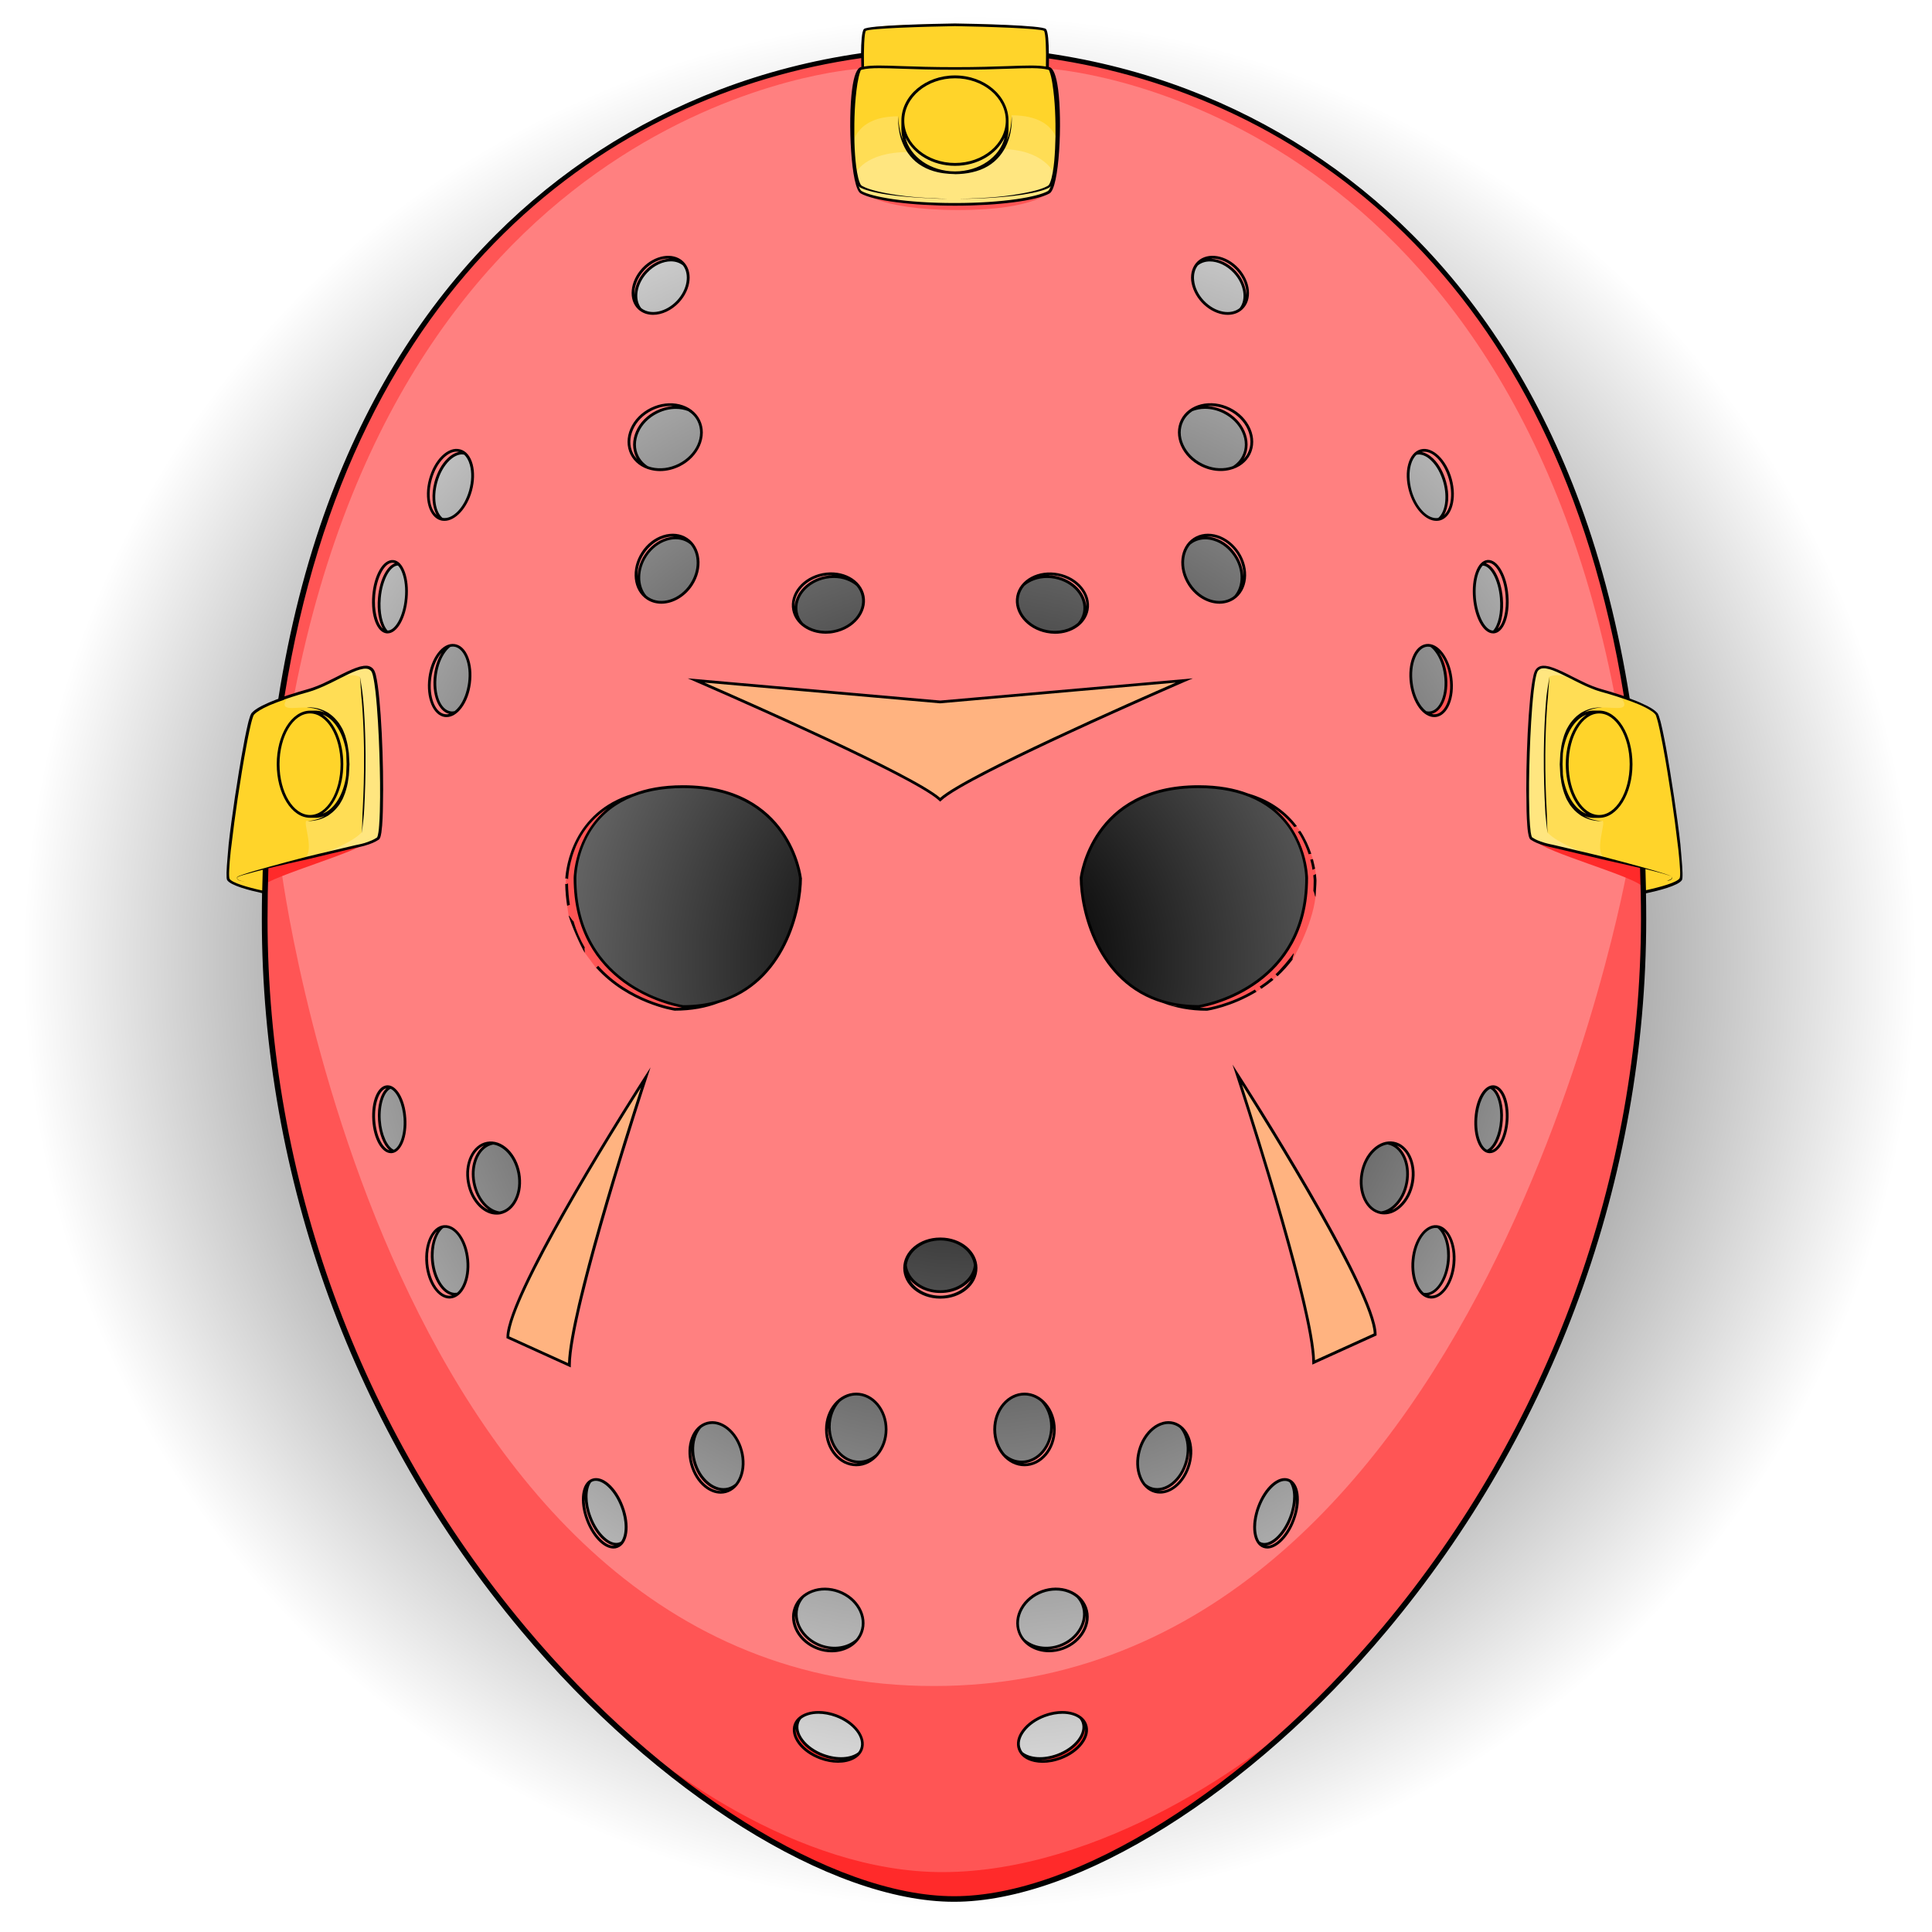 <?xml version="1.0" encoding="UTF-8" standalone="no"?>
<svg
   xmlns:dc="http://purl.org/dc/elements/1.1/"
   xmlns:cc="http://creativecommons.org/ns#"
   xmlns:rdf="http://www.w3.org/1999/02/22-rdf-syntax-ns#"
   xmlns:svg="http://www.w3.org/2000/svg"
   xmlns="http://www.w3.org/2000/svg"
   xmlns:sodipodi="http://sodipodi.sourceforge.net/DTD/sodipodi-0.dtd"
   xmlns:inkscape="http://www.inkscape.org/namespaces/inkscape"
   inkscape:version="1.0 (4035a4fb49, 2020-05-01)"
   sodipodi:docname="hockeymask.svg"
   id="svg94"
   xml:space="preserve"
   enable-background="new 0 0 250 250"
   viewBox="0 0 250 250"
   y="0px"
   x="0px"
   version="1.1"><defs
   id="defs98" /><sodipodi:namedview
   inkscape:current-layer="svg94"
   inkscape:window-maximized="1"
   inkscape:window-y="-4"
   inkscape:window-x="-4"
   inkscape:cy="103.12212"
   inkscape:cx="248.64542"
   inkscape:zoom="2.8284271"
   showgrid="false"
   id="namedview96"
   inkscape:window-height="1017"
   inkscape:window-width="1920"
   inkscape:pageshadow="2"
   inkscape:pageopacity="0"
   guidetolerance="10"
   gridtolerance="10"
   objecttolerance="10"
   borderopacity="1"
   bordercolor="#666666"
   pagecolor="#ffffff" />
<g
   id="Layer_6">
	<radialGradient
   gradientUnits="userSpaceOnUse"
   r="122.5"
   cy="124.5"
   cx="125.5"
   id="XMLID_35_">
		<stop
   id="stop2"
   style="stop-color:#000000"
   offset="0.065" />
		<stop
   id="stop4"
   style="stop-color:#000000;stop-opacity:0"
   offset="1" />
	</radialGradient>
	<path
   d="M 248,124.5 A 122.5,122.5 0 0 1 125.5,247 122.5,122.5 0 0 1 3,124.5 122.5,122.5 0 0 1 125.5,2 122.5,122.5 0 0 1 248,124.5"
   style="fill:url(#XMLID_35_)"
   id="XMLID_32_" />
</g>
<g
   id="primary">
	<path
   style="fill:#ff8080"
   d="M212.5,112.67l-0.05-0.34l-2.99-0.79l-8.81-2.12l-2.25-0.67l-0.28-0.35l-0.35-2.4   l-0.07-3.62l0.05-5.19l0.47-7.13l0.33-2.62l0.46-0.86l0.56-0.22l0.72,0.01l1.55,0.55l4.14,2.06l4.48,1.36l0.01-0.45   c0,0-7.3-72.23-74.39-82.56l-0.58-0.05l0.03,1.51l0.41,0.22l0.74,2.67l0.24,6.15l-0.47,5.05l-0.28,1.28l-0.29,0.62l-1.05,0.53   l-3.61,0.74l-1.96,0.18l-7.02,0.2l-2.92-0.09l-4.76-0.53l-3.13-0.84l-0.27-0.55l-0.64-2.49l-0.12-2.64l-0.11-2.95l0.2-3.71   l0.41-2.92l0.42-0.76l0.33-0.2l-0.15-1.5C43.75,17,36.58,90.33,36.58,90.33l2.95-0.88l3.42-1.36l2.2-1.16l1.67-0.59l0.95,0.05   l0.55,0.59l0.48,3.11l0.53,7.3l0.03,6.91l-0.27,3.86l-0.31,0.47l-2.23,0.78l-5.77,1.36l-6.28,1.53l-0.09,0.2   c-2.42,45.25,20.41,80.25,20.41,80.25c36.42,55.25,68.66,53.01,68.66,53.01s32.75,1.74,68.25-52.51   C191.75,193.25,214.25,159.83,212.5,112.67z M50.96,148.96c-1.71-0.79-1.92-4.42-1.92-4.42s0-3.54,1.54-3.79   c1.83,0.88,1.79,4.5,1.79,4.5S52.71,147.83,50.96,148.96z M50.22,81.75c0,0-1.16-0.41-1.09-4.28s2.41-4.5,2.41-4.5   s0.91,0.47,1.13,3.94S50.22,81.75,50.22,81.75z M154.88,34.22c0,0,2.69-1.75,5,1.06s0.72,4.69,0.72,4.69s-2.22,1.69-4.84-0.88   S154.88,34.22,154.88,34.22z M154.16,53.03c0,0,3.72-1.28,6.13,1.84s-0.5,5.56-0.5,5.56s-2.69,1.41-5.81-1.38   C150.84,55.19,154.16,53.03,154.16,53.03z M159.97,77.19c-3.22,2.22-5.88-1.28-5.88-1.28s-2.22-3.47-0.16-5.72   c2.5-2.16,5.69,1.44,5.69,1.44S161.94,75.28,159.97,77.19z M132.38,75.63c0,0,2.25-2.34,5.81-0.28s1.59,5.25,1.59,5.25   s-1.94,2.47-5.84,0.53S132.38,75.63,132.38,75.63z M104.75,75.63c3.25-2.44,6.22,0.03,6.22,0.03s2.09,2.75-0.84,5.09   s-6.25,0.06-6.25,0.06S101.5,78.06,104.75,75.63z M83.78,34.97c2.66-2.38,4.78-0.75,4.78-0.75S90,36.25,87.75,39   s-4.91,1.03-4.91,1.03S81.13,37.34,83.78,34.97z M83.63,54.28c3.5-2.84,5.69-1.22,5.69-1.22s3,2.53,0.34,5.72s-6,1.63-6,1.63   S80.13,57.13,83.63,54.28z M89.22,76c-2.19,3.19-5.59,1.28-5.59,1.28s-2.31-2.97,0.34-5.94s5.53-1.03,5.53-1.03   S91.41,72.81,89.22,76z M58.88,167.54c-2.92-0.54-2.96-5.17-2.96-5.17s0.08-3.29,1.67-3.67c2.71,0.08,3,5.08,3,5.08   S60.5,167.17,58.88,167.54z M58.53,92.28c0,0-2.44-0.38-2.28-4.19s2.31-4.59,2.31-4.59s2.38,0.06,2.28,3.97   S58.53,92.28,58.53,92.28z M60.88,63.5c-0.78,3.75-3.66,3.69-3.66,3.69s-1.91-1.53-0.66-5.22s3.59-3.38,3.59-3.38   S61.66,59.75,60.88,63.5z M64.67,156.96c-3.71-1.17-3.42-5.13-3.42-5.13s-0.08-3.21,2.54-3.96c3.29,0.58,3.42,4.96,3.42,4.96   S67.29,156.25,64.67,156.96z M79.83,199.83c-3.29-0.29-3.96-6-3.96-6s-0.13-2.29,1-2.38c3.21-0.04,4.17,5.71,4.17,5.71   S81.25,199.58,79.83,199.83z M93.71,192.75c-4.04-0.42-4.13-5.25-4.13-5.25s-0.29-3.21,2.58-3.38c3.71,0.17,4,5.21,4,5.21   S96.13,192.63,93.71,192.75z M88.83,130.29c0,0-14.21-1.71-14.46-16.54c0.83-12.71,14.08-11.96,14.08-11.96s12.29-1,15.13,11.75   C102.63,130.63,88.83,130.29,88.83,130.29z M108.83,227.63c-5.38-0.54-5.71-4.21-5.71-4.21s-0.25-1.71,2.71-1.79   c5.46,0.21,5.75,4.17,5.75,4.17S111.92,227.54,108.83,227.63z M107.92,213.25c-5-0.58-4.88-4.42-4.88-4.42s-0.29-2.88,3.58-3.21   c4.96,0.17,5.08,4.5,5.08,4.5S111.88,213,107.92,213.25z M111.13,189.21c-3.46-0.08-3.83-4.63-3.83-4.63s-0.21-3.83,3.38-4.17   c3.58-0.33,4,4.5,4,4.5S114.58,189.29,111.13,189.21z M121.67,167.13c-3.88-0.04-4.58-3.33-4.58-3.33s0.71-3.58,4.58-3.5   c3.88,0.08,4.58,3.42,4.58,3.42S125.54,167.17,121.67,167.13z M128.71,184.96c0,0,0.17-4.63,3.88-4.54c3.71,0.08,3.5,4.25,3.5,4.25   s-0.04,4.33-4.17,4.54C128.5,188.67,128.71,184.96,128.71,184.96z M137.17,227c-3.96,1.67-5.25-0.67-5.25-0.67   s-0.96-2.42,2.71-4.08c3.67-1.67,5.38,0.25,5.38,0.25S141.13,225.33,137.17,227z M135.17,213.29c-3.75-0.33-3.46-3.21-3.46-3.21   s-0.42-3.63,4.83-4.42c3.67-0.13,3.79,2.88,3.79,2.88S140.54,212.92,135.17,213.29z M153.04,190.29c-1.83,3.42-4.33,2.29-4.33,2.29   s-2.5-1.5-1-5.79c2.42-4.5,5.21-2,5.21-2S154.63,186.58,153.04,190.29z M166.75,196.96c0,0-1.58,3.5-3.75,2.71   c-1.58-1.79,0.13-5.29,0.13-5.29s1.92-3.83,3.83-2.75C168.5,193.25,166.75,196.96,166.75,196.96z M154.63,130.25   c0,0-13.04,0.79-14.79-16.58c2.29-12.5,15.38-11.88,15.38-11.88s12.71-1.04,13.88,11.96C168.96,128.54,154.63,130.25,154.63,130.25   z M182.09,152.63c-0.47,4.06-3.41,4.28-3.41,4.28s-2.91-0.53-2.53-4.94c0.5-3.47,3.38-4.06,3.38-4.06S182.56,148.56,182.09,152.63z    M183.28,58.63c0,0,2.5-0.16,3.59,3.53s-0.66,5-0.66,5s-2.72,0.28-3.69-3.5S183.28,58.63,183.28,58.63z M184.94,83.53   c1.56,0.16,2.09,4,2.09,4s0.44,4.5-2.34,4.69c-1.75-0.72-2.16-4.41-2.16-4.41S182.47,83.38,184.94,83.53z M187.31,163.66   c-0.47,3.91-3.13,3.84-3.13,3.84s-2.13-2-1.19-5.5s3-3.28,3-3.28S187.78,159.75,187.31,163.66z M194.28,145.06   c-0.31,3.38-1.88,3.88-1.88,3.88s-1.66-0.88-1.44-4.22s1.88-4.03,1.88-4.03S194.59,141.69,194.28,145.06z M193.22,81.78   c0,0-2.09-0.44-2.38-4s0.97-4.84,0.97-4.84s2.03,0.25,2.44,4.25S193.22,81.78,193.22,81.78z"
   fill="#FF8080"
   id="XMLID_46_" />
	<path
   style="fill:#ff5555"
   d="M78.97,104.25c0,0-5.4,3.06-5.72,9.42c-0.19,1.39,0.14,3.53,0.14,3.53l0.19,1.29l2.08,4.79   l1.44,1.93c0,0,4.92,4.64,10.19,5.57l1.54-0.5c0,0-14.46-2.14-14.46-16.54C74.41,108.41,78.97,104.25,78.97,104.25z"
   fill="#FF5555"
   id="XMLID_5_" />
	<path
   style="fill:#ff5555"
   d="M154.5,130.41c0,0-0.31,0.41,1.69,0.22s6.38-2.28,6.38-2.28l0.66-0.44l1.5-1.09l0.56-0.56   l1.94-2.03c0,0,2.59-4.44,3-8.22l0.05-2.86l-0.11-0.75l-0.28-1.22l-0.23-0.7l-1.41-2.94l-0.5-0.66l-2.39-2.17l-0.88-0.39l0.33,0.45   c0,0,3.92,2.92,4.27,8.91c0.13,14.36-14.16,16.58-14.16,16.58L154.5,130.41z"
   fill="#FF5555"
   id="XMLID_6_" />
	<path
   style="fill:#ff5555"
   d="M184.67,92.29l1.02,0.33c0,0,2.4-0.63,2.19-3.98c-0.21-3.35-1.81-4.56-1.81-4.56   s1,1.58,1.02,4.81C187.1,92.13,184.67,92.29,184.67,92.29z"
   fill="#FF5555"
   id="XMLID_7_" />
	<path
   style="fill:#ff5555"
   d="M38.08,89.83c15.04-77.46,73.04-80.92,73.04-80.92l0.5-0.38l0.04-1.33   c-67.92,9.54-75.33,83.17-75.33,83.17L38.08,89.83z"
   fill="#FF5555"
   id="XMLID_9_" />
	<path
   style="fill:#ff5555"
   d="M208.92,89.83c-15.04-77.46-73.04-80.92-73.04-80.92l-0.5-0.38l-0.04-1.33   c67.92,9.54,75.33,83.17,75.33,83.17L208.92,89.83z"
   fill="#FF5555"
   id="XMLID_8_" />
	<path
   style="fill:#ff5555"
   d="M212.67,112.42l-1.63-0.5l-0.38,0.08c0,0-18.5,106.17-89.83,106.17S36.33,112,36.33,112   l-0.15-0.08l-1.77,0.42l-0.13,4.08l0.04,9.63l0.79,9.13l1.5,9.67l2.25,10.25l3,9.75l4,10.58l3.75,7.96l6.79,12.04l6.96,10.04   l4.96,6.38l5.08,5.46l7.38,7.33l8.08,6.42l7.08,4.92l9.21,5.04l8.13,3.29l6.71,1.25l6.67,0.04l6.08-1.13L142,241l10.75-6.21   l7.96-5.83l8.17-7.21l8.25-8.63l7.88-9.79l5.83-8.5l6.33-11.04l5.38-12.13l4.58-13.33l2.83-12.25l2-12.92l0.58-7.75l0.13-8.88   l-0.08-3.21L212.67,112.42z M108.83,227.63c-5.71-0.78-5.71-4.21-5.71-4.21s-0.19-1.7,2.71-1.79c5.67,0.38,5.75,4.17,5.75,4.17   S111.56,227.56,108.83,227.63z M140.19,223.88c0,0-0.14,2.91-5.84,3.69c-2.73-0.06-2.63-1.97-2.63-1.97s0.33-3.63,6-4   C140.61,221.69,140.19,223.88,140.19,223.88z"
   fill="#FF5555"
   id="XMLID_25_" />
	<path
   d="M140.47,223.16c0,0,1.06,3.88-5.47,4.78l-1.31-0.34c0,0,2.72,0.22,4.66-1.25   S140.47,223.16,140.47,223.16z"
   fill="#FF2A2A"
   id="XMLID_13_" />
	<path
   d="M103,222.97c0,0-1.59,3.53,5,4.94l1.94-0.31c0,0-5.41,0.28-6.66-3.41L103,222.97z"
   fill="#FF2A2A"
   id="XMLID_14_" />
	<path
   style="fill:#ff2a2a"
   d="M76.5,220.31c0,0,24.63,25.13,46.34,25.47s47.72-25.66,47.72-25.66   c-7.77,7.77-28.25,22.09-48.56,22.13C103.4,242.28,84.95,228.76,76.5,220.31z"
   fill="#FF2A2A"
   id="XMLID_18_" />
	<path
   style="fill:#ff5555"
   d="M111.19,24.59c0,0,2.22,2.59,12.75,2.59s12.03-2.56,12.03-2.56l-0.59,0.47l-3.25,0.81   l-8.19,0.59c-8.41,0-12.38-1.53-12.38-1.53L111.19,24.59z"
   fill="#FF5555"
   id="XMLID_34_" />
	<path
   style="fill:#ff2a2a"
   d="M198.88,108.88c0.69,1.25,12.38,4.47,13.63,5.81l-0.05-2.36L198.88,108.88z"
   fill="#FF2A2A"
   id="XMLID_37_" />
	<path
   style="fill:#ff2a2a"
   d="M47.5,108.88c-0.69,1.25-12.38,4.47-13.63,5.81l0.05-2.36L47.5,108.88z"
   fill="#FF2A2A"
   id="XMLID_30_" />
</g>
<g
   id="secondary">
	<path
   style="fill:#ffb380"
   d="M90.46,88.17c0,0,27.17,11.92,31.21,15.33c2.96-3.08,31.38-15.42,31.38-15.42l-31.42,2.75   L90.46,88.17z"
   fill="#FFB380"
   id="XMLID_1_" />
	<path
   style="fill:#ffb380"
   d="M160.17,139.21c0,0,10,30.5,9.83,37c3.04-1.25,5.42-2.42,7.96-3.54   C177,164.79,160.17,139.21,160.17,139.21z"
   fill="#FFB380"
   id="XMLID_3_" />
	<path
   style="fill:#ffb380"
   d="M65.75,173.08l7.92,3.58c0.79-9.79,9.71-36.96,9.71-36.96S64.79,168.88,65.75,173.08z"
   fill="#FFB380"
   id="XMLID_4_" />
</g>
<g
   id="tertiary">
	<path
   style="fill:#ffe680"
   d="M34.19,115.5c0,0-4.09-0.72-4.63-1.72c-0.06-8.25,2.91-20.94,3.16-21.44   s3.69-1.84,3.69-1.84l4.88-1.59l3.66-1.88l2-0.66l0.81,0.16l0.47,0.31l0.47,1.41l0.66,9.13l0.16,5.41l-0.25,4.06l-0.22,1.5   l-0.56,0.53l-3.19,0.84l-10.78,2.59l-0.25,2.41L34.19,115.5z"
   fill="#FFE680"
   id="XMLID_17_" />
	<path
   style="fill:#ffe680"
   d="M123.91,26.5c0,0-11.06-0.28-12.59-1.66c-2.38-8.5-0.03-15.94-0.03-15.94l0.31-0.09   c0,0-0.09-4.72,0.31-4.97c11.69-1.59,22.97-0.25,23.31,0.03s0.31,4.97,0.31,4.97l0.31,0.03c0,0,2.69,6.88-0.03,16   C133.56,26.28,123.91,26.5,123.91,26.5z"
   fill="#FFE680"
   id="XMLID_33_" />
	<path
   style="fill:#ffdd55"
   d="M42.17,88.54c0,0,2.83-1.75,4.38-0.96c1.17,6.13,0.25,20.13,0.25,20.13   c-1.46,1.54-5.17,2.75-5.17,2.75l-7.33,1.96l-0.1,3.08c0,0-4.19-0.88-4.6-1.58c-0.42-0.71,1.25-15.79,3.14-21.57   c0,0,3.07-1.89,5.36-2.51C40.38,89.21,42.17,88.54,42.17,88.54z"
   fill="#FFDD55"
   id="XMLID_11_" />
	<path
   style="fill:#ffd42a"
   d="M37.29,90.17c-1.42,2,0.75,1.33,2.42,1.38c1.67,0.04,2.75,0.92,2.75,0.92l-2.58-0.33   c0,0-3.75,0.29-3.88,6.71c-0.13,6.42,4.13,6.79,4.13,6.79l2.21-0.17c0,0-1.75,1-2.58,0.75s1.33,4.42-0.67,4.92   s-4.79,1.29-4.79,1.29l-0.1,3.08c0,0-4.31-1.02-4.63-1.72c-0.4-4.7,2.67-20.51,3.16-21.44C32.72,92.34,34.67,90.88,37.29,90.17z"
   fill="#FFD42A"
   id="XMLID_12_" />
	<path
   style="fill:#ffd42a"
   d="M40.08,92.17c0,0-3.92,0.42-4.08,6.67s4.13,6.79,4.13,6.79s5.33,0.71,4.92-6.88   C44.63,91.17,40.08,92.17,40.08,92.17z"
   fill="#FFEEAA"
   id="XMLID_10_" />
	<path
   style="fill:#ffd42a"
   d="M41.08,92.21c0,0,3.17,1.71,3.17,6.58s-2.88,6.71-2.88,6.71s3.67-0.13,3.71-6.54   C45.13,92.54,41.08,92.21,41.08,92.21z"
   fill="#FFF6D5"
   id="XMLID_15_" />
	<path
   style="fill:#ffe680"
   d="M212.83,115.5c0,0,4.09-0.72,4.63-1.72c0.06-8.25-2.91-20.94-3.16-21.44   s-3.69-1.84-3.69-1.84l-4.88-1.59l-3.66-1.88l-2-0.66l-0.81,0.16l-0.47,0.31l-0.47,1.41l-0.66,9.13l-0.16,5.41l0.25,4.06l0.22,1.5   l0.56,0.53l3.19,0.84l10.78,2.59l0.25,2.41L212.83,115.5z"
   fill="#FFE680"
   id="XMLID_24_" />
	<path
   style="fill:#ffdd55"
   d="M204.85,88.54c0,0-2.83-1.75-4.38-0.96c-1.17,6.13-0.25,20.13-0.25,20.13   c1.46,1.54,5.17,2.75,5.17,2.75l7.33,1.96l0.1,3.08c0,0,4.19-0.88,4.6-1.58c0.42-0.71-1.25-15.79-3.14-21.57   c0,0-3.07-1.89-5.36-2.51C206.64,89.21,204.85,88.54,204.85,88.54z"
   fill="#FFDD55"
   id="XMLID_23_" />
	<path
   style="fill:#ffd42a"
   d="M209.73,90.17c1.42,2-0.75,1.33-2.42,1.38c-1.67,0.04-2.75,0.92-2.75,0.92l2.58-0.33   c0,0,3.75,0.29,3.88,6.71c0.13,6.42-4.13,6.79-4.13,6.79l-2.21-0.17c0,0,1.75,1,2.58,0.75s-1.33,4.42,0.67,4.92   s4.79,1.29,4.79,1.29l0.1,3.08c0,0,4.31-1.02,4.63-1.72c0.4-4.7-2.67-20.51-3.16-21.44C214.3,92.34,212.35,90.88,209.73,90.17z"
   fill="#FFD42A"
   id="XMLID_20_" />
	<path
   style="fill:#ffd42a"
   d="M206.94,92.17c0,0,3.92,0.42,4.08,6.67s-4.13,6.79-4.13,6.79s-5.33,0.71-4.92-6.88   C202.39,91.17,206.94,92.17,206.94,92.17z"
   fill="#FFEEAA"
   id="XMLID_19_" />
	<path
   style="fill:#ffd42a"
   d="M205.94,92.21c0,0-3.17,1.71-3.17,6.58s2.88,6.71,2.88,6.71s-3.67-0.13-3.71-6.54   C201.89,92.54,205.94,92.21,205.94,92.21z"
   fill="#FFF6D5"
   id="XMLID_16_" />
	<path
   style="fill:#ffdd55"
   d="M110.71,22.46c0,0,1.08-2.79,6.92-2.79c-0.92-1.83-0.88-4.04-0.88-4.04s0.33-5.71,6.75-5.71   c6.42,0,6.83,5.67,6.83,5.67c0.08,2-0.71,3.71-0.71,3.71c5.42,0,6.79,3.13,6.79,3.13s1.31-11.04-0.57-13.54l-0.31-0.03   c0,0,0.07-4.43-0.31-4.97c-3.64-1.17-22.68-0.71-23.31-0.03c-0.28,0.45-0.31,4.97-0.31,4.97l-0.31,0.09   C109.29,12.25,110.71,22.46,110.71,22.46z"
   fill="#FFDD55"
   id="XMLID_28_" />
	<path
   style="fill:#ffd42a"
   d="M117.13,18.67c-0.92-1.29-0.92-3.62-0.92-3.62c-5.58,0-5.88,3.71-5.88,3.71   c-0.46-5.58,0.79-9.63,0.79-9.63l0.47-0.31c0,0-0.16-4.5,0.31-4.97c1.11-1.11,22.58-0.7,23.31,0.03c0.43,0.43,0.31,4.97,0.31,4.97   l0.31,0.03c0,0,1.57,4.17,0.99,9.54c0,0-0.29-3.5-5.92-3.5c0,0,0.08,3.04-0.83,3.5l0.25-2.83c0,0-0.5-5.67-6.83-5.67   c-6.33,0-6.75,5.71-6.75,5.71L117.13,18.67z"
   fill="#FFD42A"
   id="XMLID_29_" />
	<path
   style="fill:#ffd42a"
   d="M123.5,9.92c0,0-6.75,0.42-6.75,5.71s6.71,5.63,6.71,5.63s6.87-0.33,6.87-5.67   S123.5,9.92,123.5,9.92z"
   fill="#FFEEAA"
   id="XMLID_27_" />
	<path
   style="fill:#ffdd55"
   d="M116.92,17.08c0,0,1.46,4.17,6.54,4.17s6.71-4.17,6.71-4.17s-0.04,5.25-6.63,5.25   C116.96,22.33,116.92,17.08,116.92,17.08z"
   fill="#FFF6D5"
   id="XMLID_31_" />
</g>
<g
   id="lines">
	<g
   id="XMLID_428_">
		<path
   d="M103.75,113.59c-0.01-0.12-1.38-11.98-15.37-11.98c-2.64,0-4.78,0.42-6.53,1.11    c-7.71,2.33-8.6,9.46-8.7,10.97c0.03-0.01,0.07-0.02,0.11-0.02c0.11,0,0.19,0.04,0.25,0.1c0.04-0.7,0.27-3.18,1.72-5.63    c0.85-1.43,1.98-2.6,3.36-3.52c-4.28,3.53-4.36,8.9-4.36,8.98c0,13.91,12.54,16.53,14.02,16.79c-0.3,0.02-0.6,0.03-0.91,0.03    c-0.09-0.01-5.89-0.9-9.94-5.45c-0.08,0.1-0.17,0.18-0.27,0.24c4.15,4.65,10.08,5.56,10.19,5.57c2.17,0,4.04-0.36,5.66-0.98    c8.72-2.52,10.79-12.15,10.79-16.2L103.75,113.59z M88.41,130.07c-0.14-0.02-13.83-2.08-13.83-16.46c0-0.03,0.02-2.95,1.73-5.83    c2.25-3.8,6.43-5.8,12.07-5.8c13.5,0,14.96,11.27,15.01,11.64C103.38,118.21,100.68,130.07,88.41,130.07z"
   id="XMLID_451_" />
		<path
   d="M73.25,114.4c-0.04,0-0.07-0.01-0.11-0.02c0.02,1,0.11,1.94,0.25,2.83c0.11-0.04,0.23-0.09,0.35-0.12    c-0.14-0.88-0.22-1.8-0.24-2.79C73.44,114.35,73.36,114.4,73.25,114.4z"
   id="XMLID_452_" />
		<path
   d="M75.68,122.63c-0.59-1.01-1.1-2.15-1.47-3.44c-0.12,0.03-0.51-0.75-0.63-0.7    c0.39,1.33,1.46,3.74,2.08,4.79C75.71,123.17,75.56,122.66,75.68,122.63z"
   id="XMLID_453_" />
		<path
   d="M169.84,112.56c0.11-0.05,0.22-0.11,0.33-0.16c-0.07-0.37-0.16-0.78-0.28-1.23    c-0.11,0.02-0.22,0.04-0.34,0.07C169.69,111.72,169.78,112.17,169.84,112.56z"
   id="XMLID_454_" />
		<path
   d="M169.99,113.97c0,0.46-0.02,0.92-0.04,1.35c0.12,0.03,0.17,0.69,0.28,0.72c0.03-0.47,0.12-1.58,0.12-2.08    c0-0.02-0.01-0.34-0.07-0.86c-0.11,0.05-0.23,0.1-0.34,0.16C169.99,113.7,169.99,113.97,169.99,113.97z"
   id="XMLID_455_" />
		<path
   d="M167.4,123.35c-0.6,0.81-1.67,2.09-2.35,2.72c0.09,0.09,0.17,0.17,0.26,0.26    c0.69-0.64,1.35-1.36,1.96-2.18C167.16,124.07,167.49,123.42,167.4,123.35z"
   id="XMLID_456_" />
		<path
   d="M163.22,127.95c0.52-0.35,1.04-0.73,1.56-1.16c-0.09-0.09-0.17-0.17-0.26-0.26    c-0.5,0.42-1.01,0.8-1.52,1.13C163.07,127.76,163.14,127.85,163.22,127.95z"
   id="XMLID_457_" />
		<path
   d="M162.38,128.05c-3.17,1.92-6.14,2.37-6.2,2.38c-0.31,0-0.62-0.01-0.92-0.03c1.44-0.25,14-2.87,14-16.79    c0-0.08-0.08-5.45-4.36-8.98c1,0.66,1.87,1.46,2.59,2.4c0.11-0.04,0.22-0.09,0.33-0.13c-1.31-1.74-3.3-3.35-6.32-4.23    c-1.73-0.66-3.83-1.06-6.41-1.06c-13.98,0-15.36,11.86-15.37,11.98l0,0.02c0,4.04,2.07,13.66,10.79,16.19    c1.63,0.62,3.51,0.99,5.69,0.99h0c0.07-0.01,3.13-0.47,6.39-2.45C162.53,128.25,162.46,128.15,162.38,128.05z M140.09,113.62    c0.04-0.37,1.51-11.64,15.01-11.64c5.64,0,9.82,2.01,12.07,5.8c1.71,2.88,1.73,5.8,1.73,5.83c0,14.37-13.69,16.44-13.8,16.45    C142.8,130.07,140.1,118.21,140.09,113.62z M152.41,130.22c-0.37-0.02-0.73-0.1-1.09-0.21    C151.68,130.09,152.04,130.16,152.41,130.22z"
   id="XMLID_460_" />
		<path
   d="M169.34,110.54c0.11-0.02,0.22-0.04,0.34-0.07c-0.31-0.93-0.76-1.95-1.42-2.96    c-0.11,0.04-0.21,0.08-0.32,0.12c0.11,0.17,0.22,0.33,0.33,0.51C168.74,108.96,169.09,109.78,169.34,110.54z"
   id="XMLID_462_" />
		<path
   d="M110.8,180.21c-2.23,0-4.04,2.14-4.04,4.76c0,2.63,1.81,4.76,4.04,4.76c2.23,0,4.04-2.14,4.04-4.76    C114.84,182.35,113.03,180.21,110.8,180.21z M107.13,184.97c0-0.06,0.01-0.12,0.01-0.18c0.08,2.47,1.76,4.46,3.85,4.57    c-0.06,0-0.12,0.01-0.18,0.01C108.77,189.37,107.13,187.4,107.13,184.97z M113.34,188.15c-0.61,0.54-1.36,0.86-2.17,0.86    c-2.03,0-3.68-1.97-3.68-4.4c0-1.26,0.45-2.4,1.17-3.2c0.61-0.52,1.35-0.84,2.15-0.84c2.03,0,3.68,1.97,3.68,4.4    C114.48,186.23,114.04,187.35,113.34,188.15z"
   id="XMLID_465_" />
		<path
   d="M91.48,183.99c-0.92,0.25-1.65,0.96-2.06,2.02c-0.4,1.04-0.44,2.28-0.11,3.49    c0.33,1.22,0.98,2.27,1.85,2.97c0.66,0.53,1.38,0.81,2.09,0.81c0.24,0,0.47-0.03,0.7-0.09c0.92-0.25,1.65-0.96,2.06-2.02    c0.4-1.04,0.44-2.28,0.11-3.49C95.44,185.14,93.36,183.49,91.48,183.99z M91.39,192.19c-0.81-0.65-1.42-1.63-1.73-2.78    c-0.16-0.59-0.22-1.18-0.2-1.74c0.01,0.49,0.08,0.98,0.21,1.48c0.33,1.22,0.98,2.27,1.85,2.97c0.59,0.48,1.24,0.75,1.88,0.8    C92.73,192.95,92.03,192.71,91.39,192.19z M95.68,191.04c-0.14,0.36-0.32,0.68-0.54,0.95c-0.27,0.23-0.58,0.4-0.91,0.49    c-0.81,0.22-1.68-0.01-2.47-0.65c-0.81-0.65-1.42-1.63-1.73-2.78c-0.31-1.14-0.27-2.31,0.1-3.27c0.15-0.38,0.35-0.71,0.58-0.99    c0.26-0.21,0.55-0.37,0.87-0.45c0.2-0.05,0.4-0.08,0.6-0.08c1.51,0,3.04,1.44,3.6,3.51C96.08,188.91,96.05,190.08,95.68,191.04z"
   id="XMLID_469_" />
		<path
   d="M76.59,191.36c-1.36,0.51-1.7,2.87-0.76,5.37c0.44,1.17,1.09,2.19,1.84,2.86    c0.58,0.52,1.18,0.79,1.72,0.79c0.18,0,0.36-0.03,0.53-0.1c1.36-0.51,1.7-2.87,0.76-5.37C79.75,192.42,77.95,190.85,76.59,191.36z     M77.91,199.32c-0.71-0.63-1.33-1.6-1.75-2.72c-0.34-0.91-0.5-1.82-0.49-2.61c0.04,0.73,0.2,1.54,0.51,2.37    c0.44,1.17,1.09,2.19,1.84,2.86c0.51,0.45,1.03,0.72,1.51,0.78C79.05,200.07,78.49,199.83,77.91,199.32z M80.37,199.47    c-0.07,0.05-0.14,0.08-0.22,0.11c-0.54,0.2-1.21-0.02-1.88-0.63c-0.71-0.63-1.33-1.6-1.75-2.72c-0.67-1.78-0.64-3.57-0.03-4.43    c0.07-0.04,0.14-0.08,0.21-0.11c0.13-0.05,0.26-0.07,0.4-0.07c1.1,0,2.49,1.43,3.23,3.41C81.01,196.82,80.98,198.6,80.37,199.47z"
   id="XMLID_473_" />
		<path
   d="M108.59,205.78c-1.19-0.43-2.45-0.45-3.56-0.03c-1.12,0.42-1.94,1.21-2.32,2.25    c-0.78,2.12,0.6,4.58,3.06,5.48c0.62,0.23,1.25,0.33,1.85,0.33c1.82,0,3.44-0.96,4.03-2.55    C112.43,209.14,111.06,206.68,108.59,205.78z M105.9,213.14c-1.92-0.7-3.13-2.42-3.03-4.1c0.08,1.71,1.34,3.37,3.27,4.07    c0.56,0.21,1.13,0.31,1.68,0.33C107.2,213.46,106.54,213.37,105.9,213.14z M111.32,211.14c-0.13,0.36-0.32,0.68-0.56,0.96    c-1.09,0.97-2.83,1.29-4.5,0.68c-2.28-0.83-3.56-3.09-2.85-5.02c0.14-0.37,0.34-0.71,0.6-1.01c0.33-0.28,0.71-0.5,1.14-0.67    c0.5-0.19,1.03-0.28,1.57-0.28c0.58,0,1.17,0.1,1.74,0.31C110.75,206.95,112.03,209.2,111.32,211.14z"
   id="XMLID_477_" />
		<path
   d="M108.26,221.84c-2.46-0.91-4.95-0.35-5.54,1.25c-0.29,0.79-0.09,1.71,0.56,2.58    c0.64,0.85,1.64,1.55,2.82,1.99c0.8,0.3,1.6,0.44,2.34,0.44c1.54,0,2.8-0.61,3.2-1.69C112.24,224.81,110.73,222.76,108.26,221.84z     M106.23,227.33c-1.12-0.41-2.06-1.08-2.66-1.87c-0.45-0.6-0.66-1.21-0.61-1.77c0.05,0.53,0.28,1.09,0.69,1.63    c0.64,0.85,1.64,1.55,2.82,1.99c0.78,0.29,1.55,0.43,2.27,0.43C107.97,227.78,107.1,227.65,106.23,227.33z M111.31,226.28    c-0.06,0.17-0.15,0.32-0.26,0.46c-0.95,0.74-2.71,0.87-4.46,0.22c-1.12-0.41-2.06-1.08-2.66-1.87c-0.58-0.77-0.76-1.56-0.51-2.23    c0.06-0.17,0.15-0.32,0.26-0.45c0.54-0.42,1.32-0.65,2.22-0.65c0.7,0,1.47,0.14,2.24,0.42    C110.41,223.03,111.84,224.87,111.31,226.28z"
   id="XMLID_481_" />
		<path
   d="M66.93,155.27c0.48-1,0.61-2.23,0.39-3.47c-0.23-1.24-0.79-2.34-1.59-3.11    c-0.82-0.78-1.78-1.11-2.71-0.94c-1.9,0.35-3.06,2.73-2.58,5.32c0.23,1.24,0.79,2.34,1.59,3.11c0.68,0.65,1.45,0.99,2.23,0.99    c0.16,0,0.32-0.01,0.48-0.04C65.67,156.94,66.45,156.29,66.93,155.27z M60.79,152.99c-0.4-2.17,0.42-4.17,1.84-4.76    c-1.21,0.89-1.85,2.79-1.47,4.82c0.23,1.24,0.79,2.34,1.59,3.11c0.16,0.15,0.33,0.28,0.49,0.4c-0.34-0.15-0.66-0.37-0.97-0.66    C61.53,155.19,61,154.16,60.79,152.99z M64.67,156.76c-0.01,0-0.02,0-0.03,0c-0.57-0.08-1.13-0.37-1.64-0.85    c-0.75-0.71-1.27-1.75-1.49-2.91c-0.44-2.39,0.59-4.58,2.29-4.89c0.02,0,0.04,0,0.05,0c0.56,0.09,1.12,0.38,1.62,0.85    c0.75,0.71,1.27,1.75,1.49,2.91c0.21,1.17,0.09,2.32-0.36,3.25C66.17,156.02,65.48,156.61,64.67,156.76z"
   id="XMLID_485_" />
		<path
   d="M57.44,158.54c-1.56,0.14-2.62,2.39-2.38,5c0.23,2.53,1.61,4.49,3.1,4.49c0.05,0,0.1,0,0.16-0.01    c0.77-0.07,1.44-0.64,1.89-1.61c0.43-0.94,0.61-2.14,0.49-3.39C60.46,160.4,59,158.39,57.44,158.54z M58.29,167.66    c-1.36,0.13-2.64-1.74-2.87-4.15c-0.17-1.79,0.3-3.39,1.1-4.15c-0.58,0.93-0.88,2.31-0.74,3.82c0.21,2.31,1.38,4.15,2.73,4.44    C58.44,167.64,58.36,167.65,58.29,167.66z M59.88,166.25c-0.2,0.44-0.45,0.78-0.73,1.02c-0.05,0.01-0.09,0.02-0.14,0.02    c-1.36,0.13-2.64-1.74-2.87-4.15c-0.17-1.85,0.33-3.5,1.19-4.22c0.05-0.01,0.09-0.02,0.14-0.03c0.04,0,0.09-0.01,0.13-0.01    c1.31,0,2.52,1.82,2.74,4.16C60.45,164.24,60.29,165.37,59.88,166.25z"
   id="XMLID_489_" />
		<path
   d="M50.08,140.44c-1.23,0.08-2.06,2.08-1.9,4.54c0.16,2.41,1.21,4.24,2.41,4.24c0.03,0,0.05,0,0.08,0    c0.61-0.04,1.14-0.55,1.5-1.44c0.34-0.85,0.48-1.94,0.4-3.1C52.41,142.22,51.31,140.36,50.08,140.44z M48.55,144.96    c-0.14-2.1,0.51-3.93,1.45-4.13c-0.76,0.7-1.21,2.29-1.08,4.16c0.12,1.75,0.71,3.2,1.48,3.85    C49.5,148.62,48.68,146.95,48.55,144.96z M51.84,147.65c-0.23,0.58-0.54,0.97-0.88,1.13c-0.83-0.37-1.56-1.95-1.69-3.82    c-0.13-1.96,0.43-3.69,1.27-4.07c0.83,0.38,1.55,1.95,1.68,3.82C52.29,145.81,52.15,146.85,51.84,147.65z"
   id="XMLID_493_" />
		<path
   d="M106.85,82c0.36,0,0.72-0.03,1.09-0.11c2.58-0.5,4.34-2.64,3.93-4.77c-0.41-2.13-2.84-3.45-5.42-2.95    c-2.58,0.5-4.34,2.64-3.93,4.77C102.87,80.77,104.7,82,106.85,82z M107.87,81.54c-1.54,0.3-3.01-0.1-3.97-0.93    c-0.34-0.39-0.57-0.86-0.67-1.38c-0.37-1.93,1.26-3.88,3.64-4.34c0.35-0.07,0.69-0.1,1.02-0.1c1.16,0,2.21,0.39,2.95,1.04    c0.33,0.39,0.56,0.85,0.66,1.37C111.88,79.13,110.25,81.08,107.87,81.54z M106.51,74.53c0.35-0.07,0.69-0.1,1.02-0.1    c0.07,0,0.14,0,0.21,0.01c-0.31,0.01-0.63,0.04-0.94,0.1c-2.25,0.44-3.88,2.12-3.98,3.96C102.71,76.69,104.28,74.96,106.51,74.53z    "
   id="XMLID_497_" />
		<path
   d="M88.93,69.61c-0.88-0.58-1.99-0.7-3.11-0.35c-1.11,0.35-2.1,1.12-2.79,2.18    c-1.44,2.2-1.14,4.95,0.68,6.14c0.56,0.37,1.21,0.54,1.87,0.54c1.47,0,3.03-0.86,4.03-2.37C91.05,73.55,90.74,70.8,88.93,69.61z     M83.34,71.64c0.65-0.99,1.57-1.71,2.6-2.03c0.38-0.12,0.76-0.18,1.12-0.18c0.05,0,0.1,0.01,0.16,0.01    c-0.34,0.02-0.68,0.08-1.03,0.18c-1.11,0.35-2.1,1.12-2.79,2.18c-0.58,0.88-0.87,1.86-0.9,2.78    C82.45,73.62,82.72,72.58,83.34,71.64z M89.3,75.55c-1.33,2.03-3.75,2.8-5.4,1.72c-0.09-0.06-0.18-0.13-0.26-0.2    c-1.06-1.25-1.08-3.34,0.05-5.08c0.65-0.99,1.57-1.71,2.6-2.03c0.38-0.12,0.76-0.18,1.12-0.18c0.61,0,1.18,0.16,1.68,0.49    c0.09,0.06,0.18,0.13,0.26,0.19C90.41,71.72,90.44,73.81,89.3,75.55z"
   id="XMLID_501_" />
		<path
   d="M84.24,60.82c0.38,0.09,0.78,0.14,1.17,0.14c0.85,0,1.72-0.21,2.54-0.61c2.48-1.23,3.65-3.93,2.62-6.01    c-1.03-2.08-3.89-2.78-6.37-1.55c-1.2,0.59-2.13,1.54-2.62,2.67c-0.5,1.14-0.5,2.33,0,3.34C82.08,59.81,83.03,60.53,84.24,60.82z     M90.25,54.5c0.95,1.91-0.16,4.38-2.46,5.52c-1.12,0.56-2.35,0.71-3.47,0.45c-0.17-0.04-0.33-0.09-0.49-0.15    c-0.52-0.33-0.93-0.78-1.2-1.32c-0.46-0.92-0.45-1.99,0-3.03c0.46-1.05,1.33-1.94,2.45-2.49c0.78-0.39,1.6-0.57,2.38-0.57    c0.56,0,1.1,0.1,1.59,0.29C89.56,53.52,89.98,53.95,90.25,54.5z M81.91,55.6c0.46-1.05,1.33-1.94,2.45-2.49    c0.78-0.39,1.6-0.57,2.38-0.57c0.12,0,0.23,0.01,0.34,0.02c-0.72,0.05-1.45,0.24-2.16,0.59c-1.2,0.59-2.13,1.54-2.62,2.67    c-0.5,1.14-0.5,2.33,0,3.34c0.04,0.09,0.09,0.17,0.14,0.25c-0.21-0.23-0.4-0.49-0.54-0.77C81.45,57.72,81.45,56.64,81.91,55.6z"
   id="XMLID_505_" />
		<path
   d="M84.51,40.74c1.13,0,2.39-0.56,3.36-1.6c1.6-1.72,1.83-4.11,0.51-5.33c-1.31-1.22-3.68-0.82-5.28,0.89    c-1.6,1.72-1.83,4.11-0.51,5.33C83.11,40.51,83.78,40.74,84.51,40.74z M87.61,38.89c-1.41,1.51-3.44,1.93-4.64,0.98    c-0.89-1.14-0.59-3.11,0.76-4.56c0.9-0.97,2.06-1.49,3.09-1.49c0.59,0,1.12,0.18,1.55,0.52C89.26,35.49,88.95,37.44,87.61,38.89z     M83.37,34.95c0.9-0.97,2.06-1.49,3.09-1.49c0.06,0,0.12,0.01,0.18,0.01c-1.08,0.06-2.26,0.6-3.18,1.59    c-0.87,0.94-1.33,2.07-1.36,3.11C82.02,37.14,82.46,35.93,83.37,34.95z"
   id="XMLID_509_" />
		<path
   d="M58.81,83.34c-0.76-0.1-1.52,0.31-2.16,1.16c-0.62,0.82-1.05,1.95-1.21,3.2    c-0.34,2.6,0.61,4.88,2.12,5.08c0.07,0.01,0.15,0.01,0.22,0.01c0.68,0,1.36-0.41,1.94-1.17c0.62-0.82,1.05-1.95,1.21-3.2    c0.16-1.24,0.04-2.45-0.34-3.4C60.2,84.03,59.56,83.44,58.81,83.34z M57.61,92.42c-1.32-0.17-2.13-2.27-1.81-4.68    c0.16-1.18,0.56-2.26,1.14-3.03c0.07-0.09,0.14-0.17,0.21-0.25c-0.5,0.78-0.84,1.78-0.99,2.87c-0.33,2.51,0.55,4.72,1.97,5.05    C57.95,92.43,57.78,92.44,57.61,92.42z M60.57,88.37L60.57,88.37c-0.16,1.18-0.56,2.26-1.14,3.03c-0.19,0.25-0.4,0.46-0.6,0.62    c-0.17,0.04-0.33,0.06-0.5,0.03c-1.32-0.17-2.13-2.27-1.81-4.68c0.16-1.18,0.56-2.26,1.14-3.03c0.19-0.26,0.4-0.47,0.61-0.63    c0.11-0.02,0.21-0.04,0.32-0.04c0.06,0,0.12,0,0.17,0.01c0.62,0.08,1.15,0.6,1.5,1.46C60.62,86.05,60.73,87.19,60.57,88.37z"
   id="XMLID_513_" />
		<path
   d="M50.88,72.47c-0.63-0.05-1.27,0.4-1.78,1.3c-0.49,0.85-0.81,2-0.92,3.25c-0.23,2.66,0.59,4.83,1.87,4.94    c0.03,0,0.07,0,0.1,0c1.24,0,2.37-1.96,2.59-4.55c0.11-1.24-0.01-2.44-0.34-3.36C52.06,73.08,51.52,72.52,50.88,72.47z     M48.55,77.04c0.1-1.19,0.42-2.29,0.87-3.1c0.41-0.72,0.9-1.12,1.36-1.12c0.02,0,0.05,0,0.07,0c0.09,0.01,0.17,0.04,0.26,0.07    c-0.46,0.15-0.9,0.57-1.28,1.23c-0.49,0.85-0.81,2-0.92,3.25c-0.14,1.63,0.11,3.07,0.63,3.97C48.81,80.71,48.38,78.97,48.55,77.04    z M52.39,77.38c-0.2,2.32-1.22,4.22-2.24,4.21c-0.66-0.71-1.04-2.36-0.88-4.19c0.1-1.19,0.42-2.29,0.87-3.1    c0.41-0.71,0.9-1.12,1.36-1.12c0.22,0.23,0.41,0.56,0.56,0.99C52.38,75.05,52.5,76.18,52.39,77.38z"
   id="XMLID_517_" />
		<path
   d="M57.04,67.34c0.15,0.04,0.31,0.06,0.47,0.06c1.41,0,2.94-1.62,3.56-3.9c0.33-1.21,0.36-2.43,0.09-3.43    c-0.28-1.03-0.85-1.72-1.61-1.92c-0.76-0.21-1.6,0.09-2.37,0.84c-0.74,0.72-1.33,1.79-1.66,3C54.82,64.52,55.51,66.92,57.04,67.34    z M60.72,63.41c-0.62,2.27-2.15,3.85-3.47,3.6c-0.89-0.78-1.2-2.62-0.67-4.57c0.31-1.15,0.87-2.16,1.57-2.84    c0.54-0.52,1.11-0.8,1.63-0.8c0.09,0,0.18,0.01,0.27,0.03c0.33,0.29,0.59,0.75,0.75,1.33C61.06,61.11,61.03,62.26,60.72,63.41z     M55.86,62.08c0.31-1.15,0.87-2.16,1.57-2.84c0.54-0.52,1.11-0.8,1.63-0.8c0.12,0,0.23,0.02,0.34,0.04    c-0.51,0.1-1.02,0.38-1.51,0.86c-0.74,0.72-1.33,1.79-1.66,3c-0.45,1.67-0.31,3.27,0.27,4.29C55.63,65.85,55.33,64.02,55.86,62.08    z"
   id="XMLID_521_" />
		<path
   d="M90,88.22c0.28,0.12,28.22,12.2,31.53,15.39l0.13,0.12l0.13-0.12c3.31-3.19,31.25-15.27,31.53-15.39    l1.03-0.44l-32.68,2.87l-32.68-2.87L90,88.22z M121.63,91.01l0.02,0l30.49-2.68c-5.1,2.22-27.01,11.85-30.49,14.91    c-3.48-3.06-25.39-12.69-30.49-14.91L121.63,91.01z"
   id="XMLID_525_" />
		<path
   d="M65.54,173.04v0.12l8.32,3.78v-0.28c0-7.12,9.78-36.89,9.88-37.19l0.44-1.35l-0.77,1.19    C82.68,140.45,65.54,167.15,65.54,173.04z M73.5,176.38l-7.6-3.45c0.2-5.29,13.65-26.86,17.04-32.21    C81.02,146.63,73.7,169.62,73.5,176.38z"
   id="XMLID_528_" />
		<path
   d="M159.49,137.76l0.44,1.35c0.1,0.3,9.88,30.07,9.88,37.19v0.28l8.32-3.78v-0.12    c0-5.89-17.14-32.6-17.87-33.73L159.49,137.76z M177.76,172.56l-7.6,3.45c-0.2-6.76-7.53-29.74-9.45-35.67    C164.11,145.71,177.56,167.27,177.76,172.56z"
   id="XMLID_531_" />
		<path
   d="M121.72,160.14c-0.01,0-0.02,0-0.04,0c-0.01,0-0.02,0-0.04,0c-2.63,0-4.76,1.77-4.76,3.95    c0,2.18,2.14,3.95,4.76,3.95c0.01,0,0.02,0,0.04,0c0.01,0,0.02,0,0.04,0c2.63,0,4.76-1.77,4.76-3.95    C126.48,161.91,124.35,160.14,121.72,160.14z M126.02,163.71c-0.21,1.81-2.07,3.23-4.34,3.25c-2.27-0.01-4.13-1.44-4.34-3.25    c0.23-1.79,2.09-3.19,4.34-3.2C123.94,160.52,125.79,161.92,126.02,163.71z M117.74,165.6c0.86,1.03,2.29,1.71,3.91,1.71    c0.01,0,0.02,0,0.04,0c0.01,0,0.02,0,0.04,0c1.63,0,3.06-0.68,3.91-1.72c-0.7,1.22-2.2,2.06-3.95,2.08    C119.94,167.66,118.43,166.82,117.74,165.6z"
   id="XMLID_534_" />
		<path
   d="M136.61,184.97c0-2.63-1.81-4.76-4.04-4.76s-4.04,2.14-4.04,4.76c0,2.63,1.81,4.76,4.04,4.76    S136.61,187.6,136.61,184.97z M132.57,189.37c-0.06,0-0.12-0.01-0.18-0.01c2.09-0.11,3.77-2.1,3.85-4.57    c0,0.06,0.01,0.12,0.01,0.18C136.25,187.4,134.6,189.37,132.57,189.37z M132.57,180.57c0.8,0,1.54,0.31,2.15,0.84    c0.72,0.8,1.17,1.94,1.17,3.2c0,2.43-1.65,4.4-3.68,4.4c-0.81,0-1.56-0.32-2.17-0.86c-0.7-0.8-1.14-1.93-1.14-3.18    C128.89,182.55,130.54,180.57,132.57,180.57z"
   id="XMLID_538_" />
		<path
   d="M151.89,183.99c-1.88-0.51-3.96,1.15-4.64,3.68c-0.33,1.22-0.29,2.46,0.11,3.49    c0.41,1.05,1.14,1.77,2.06,2.02c0.23,0.06,0.46,0.09,0.7,0.09c0.71,0,1.43-0.28,2.09-0.81c0.86-0.7,1.52-1.75,1.85-2.97    c0.33-1.22,0.29-2.46-0.11-3.49C153.54,184.96,152.81,184.24,151.89,183.99z M147.6,187.77c0.56-2.07,2.09-3.51,3.6-3.51    c0.2,0,0.4,0.03,0.6,0.08c0.32,0.09,0.61,0.24,0.87,0.45c0.23,0.27,0.43,0.6,0.58,0.99c0.37,0.96,0.41,2.13,0.1,3.27    c-0.31,1.14-0.92,2.13-1.73,2.78c-0.79,0.63-1.67,0.86-2.47,0.65c-0.34-0.09-0.64-0.26-0.91-0.49c-0.22-0.27-0.4-0.58-0.54-0.95    C147.32,190.08,147.29,188.91,147.6,187.77z M153.71,189.41c-0.31,1.14-0.92,2.13-1.73,2.78c-0.64,0.52-1.34,0.76-2.02,0.72    c0.64-0.05,1.29-0.32,1.88-0.8c0.86-0.7,1.52-1.75,1.85-2.97c0.13-0.49,0.2-0.99,0.21-1.47    C153.93,188.24,153.87,188.83,153.71,189.41z"
   id="XMLID_542_" />
		<path
   d="M166.78,191.36c-1.36-0.51-3.16,1.05-4.09,3.55c-0.93,2.5-0.6,4.86,0.76,5.37    c0.17,0.06,0.35,0.1,0.53,0.1c0.54,0,1.13-0.27,1.72-0.79c0.75-0.67,1.41-1.69,1.84-2.86    C168.48,194.23,168.14,191.87,166.78,191.36z M163.03,195.04c0.74-1.98,2.13-3.41,3.23-3.41c0.14,0,0.27,0.02,0.4,0.07    c0.08,0.03,0.15,0.07,0.21,0.11c0.61,0.87,0.64,2.65-0.03,4.43c-0.42,1.12-1.04,2.08-1.75,2.72c-0.68,0.6-1.35,0.83-1.88,0.63    c-0.08-0.03-0.15-0.07-0.22-0.11C162.39,198.6,162.36,196.82,163.03,195.04z M167.21,196.6c-0.42,1.12-1.04,2.08-1.75,2.72    c-0.57,0.51-1.14,0.75-1.63,0.69c0.48-0.06,1-0.32,1.51-0.78c0.75-0.67,1.41-1.69,1.84-2.86c0.31-0.83,0.47-1.64,0.51-2.37    C167.7,194.79,167.55,195.69,167.21,196.6z"
   id="XMLID_546_" />
		<path
   d="M138.34,205.74c-1.11-0.41-2.37-0.4-3.56,0.03c-1.19,0.44-2.16,1.24-2.74,2.27    c-0.58,1.04-0.7,2.18-0.32,3.21c0.58,1.59,2.21,2.55,4.03,2.55c0.61,0,1.24-0.11,1.85-0.33c2.47-0.9,3.84-3.36,3.06-5.48    C140.28,206.96,139.46,206.16,138.34,205.74z M132.35,208.23c0.54-0.95,1.44-1.7,2.55-2.11c0.57-0.21,1.16-0.31,1.74-0.31    c0.54,0,1.08,0.09,1.57,0.28c0.43,0.16,0.82,0.39,1.14,0.67c0.26,0.3,0.47,0.63,0.6,1c0.71,1.93-0.57,4.19-2.85,5.02    c-1.66,0.61-3.4,0.29-4.5-0.68c-0.24-0.28-0.43-0.6-0.56-0.96C131.71,210.21,131.82,209.17,132.35,208.23z M137.47,213.14    c-0.64,0.23-1.29,0.33-1.92,0.3c0.55-0.02,1.12-0.12,1.68-0.33c1.93-0.71,3.19-2.37,3.27-4.07    C140.6,210.72,139.39,212.43,137.47,213.14z"
   id="XMLID_550_" />
		<path
   d="M135.11,221.84c-1.18,0.44-2.18,1.14-2.82,1.99c-0.66,0.87-0.86,1.78-0.56,2.58    c0.29,0.79,1.04,1.36,2.11,1.59c0.34,0.07,0.71,0.11,1.08,0.11c0.76,0,1.56-0.15,2.35-0.44c1.18-0.44,2.18-1.14,2.82-1.99    c0.66-0.87,0.86-1.78,0.56-2.58C140.06,221.49,137.57,220.93,135.11,221.84z M132.58,224.05c0.6-0.79,1.54-1.46,2.66-1.87    c0.77-0.28,1.54-0.42,2.24-0.42c0.9,0,1.69,0.23,2.22,0.65c0.11,0.14,0.2,0.29,0.26,0.45c0.25,0.67,0.07,1.46-0.51,2.23    c-0.6,0.79-1.54,1.45-2.66,1.87c-1.76,0.65-3.51,0.52-4.46-0.23c-0.11-0.14-0.19-0.29-0.25-0.45    C131.81,225.61,132,224.82,132.58,224.05z M139.8,225.46c-0.6,0.79-1.54,1.45-2.66,1.87c-0.85,0.31-1.71,0.45-2.5,0.41    c0.72-0.01,1.49-0.15,2.26-0.43c1.18-0.44,2.18-1.14,2.82-1.99c0.41-0.54,0.64-1.09,0.69-1.63    C140.46,224.25,140.25,224.86,139.8,225.46z"
   id="XMLID_554_" />
		<path
   d="M180.36,147.74c-0.93-0.17-1.89,0.16-2.71,0.94c-0.8,0.76-1.37,1.87-1.59,3.11    c-0.23,1.24-0.09,2.47,0.39,3.47c0.49,1.02,1.27,1.67,2.2,1.84c0.16,0.03,0.32,0.04,0.48,0.04c0.78,0,1.55-0.34,2.23-0.99    c0.8-0.76,1.37-1.87,1.59-3.11C183.41,150.48,182.25,148.09,180.36,147.74z M176.77,155.11c-0.44-0.93-0.57-2.08-0.36-3.25    c0.21-1.17,0.74-2.2,1.49-2.91c0.5-0.48,1.05-0.76,1.62-0.85c0.02,0,0.04,0,0.05,0c1.7,0.31,2.73,2.51,2.29,4.89    c-0.21,1.17-0.74,2.2-1.49,2.91c-0.51,0.48-1.07,0.77-1.64,0.85c-0.01,0-0.02,0-0.03,0C177.89,156.61,177.2,156.02,176.77,155.11z     M182.58,152.99c-0.21,1.17-0.74,2.2-1.49,2.91c-0.31,0.29-0.63,0.51-0.97,0.66c0.17-0.12,0.34-0.25,0.5-0.4    c0.8-0.76,1.37-1.87,1.59-3.11c0.37-2.03-0.26-3.93-1.47-4.82C182.17,148.82,182.98,150.83,182.58,152.99z"
   id="XMLID_558_" />
		<path
   d="M185.93,158.54c-1.55-0.15-3.02,1.87-3.26,4.48c-0.12,1.25,0.06,2.45,0.49,3.39    c0.45,0.97,1.12,1.54,1.89,1.61c0.05,0,0.1,0.01,0.16,0.01c1.49,0,2.87-1.96,3.1-4.49C188.55,160.92,187.48,158.68,185.93,158.54z     M183.49,166.25c-0.41-0.88-0.57-2.02-0.46-3.2c0.22-2.42,1.51-4.28,2.87-4.15c0.05,0,0.1,0.02,0.14,0.03    c0.86,0.72,1.36,2.37,1.19,4.22c-0.22,2.42-1.51,4.28-2.87,4.15c-0.05,0-0.09-0.01-0.14-0.02    C183.94,167.03,183.69,166.69,183.49,166.25z M187.95,163.5c-0.22,2.42-1.5,4.29-2.87,4.15c-0.08-0.01-0.15-0.02-0.22-0.04    c1.34-0.29,2.51-2.13,2.73-4.44c0.14-1.51-0.16-2.89-0.74-3.82C187.65,160.12,188.12,161.71,187.95,163.5z"
   id="XMLID_562_" />
		<path
   d="M193.29,140.44c-1.25-0.08-2.33,1.78-2.49,4.24c-0.08,1.15,0.06,2.25,0.4,3.1    c0.35,0.89,0.89,1.4,1.5,1.44c0.03,0,0.05,0,0.08,0c1.2,0,2.25-1.84,2.41-4.24C195.36,142.52,194.52,140.53,193.29,140.44z     M191.54,147.65c-0.32-0.8-0.45-1.84-0.38-2.94c0.13-1.87,0.85-3.44,1.68-3.82c0.84,0.38,1.4,2.11,1.27,4.07    c-0.13,1.87-0.86,3.45-1.69,3.82C192.08,148.62,191.76,148.22,191.54,147.65z M194.83,144.96c-0.13,1.99-0.95,3.65-1.85,3.88    c0.78-0.66,1.37-2.1,1.48-3.85c0.13-1.87-0.32-3.46-1.08-4.16C194.31,141.03,194.97,142.86,194.83,144.96z"
   id="XMLID_566_" />
		<path
   d="M135.44,81.9c0.37,0.07,0.73,0.11,1.09,0.11c2.14,0,3.98-1.23,4.33-3.06c0.41-2.13-1.35-4.27-3.93-4.77    c-1.24-0.24-2.49-0.07-3.51,0.48c-1.03,0.56-1.71,1.44-1.91,2.47C131.1,79.26,132.86,81.4,135.44,81.9z M136.87,74.53    c2.23,0.43,3.8,2.16,3.69,3.96c-0.1-1.84-1.73-3.52-3.98-3.96c-0.31-0.06-0.61-0.09-0.91-0.1c0.06,0,0.12-0.01,0.17-0.01    C136.18,74.43,136.52,74.46,136.87,74.53z M131.87,77.2c0.1-0.51,0.34-0.98,0.68-1.39c0.74-0.64,1.79-1.02,2.93-1.02    c0.33,0,0.68,0.03,1.02,0.1c2.38,0.46,4.01,2.41,3.64,4.34c-0.1,0.52-0.34,0.98-0.67,1.37c-0.96,0.83-2.43,1.23-3.97,0.93    C133.13,81.08,131.49,79.13,131.87,77.2z"
   id="XMLID_570_" />
		<path
   d="M157.55,69.26c-1.12-0.35-2.22-0.23-3.11,0.35c-1.81,1.19-2.11,3.94-0.67,6.14    c0.99,1.51,2.56,2.37,4.03,2.37c0.66,0,1.31-0.18,1.87-0.54c1.81-1.19,2.11-3.94,0.67-6.14    C159.64,70.38,158.65,69.61,157.55,69.26z M154.07,75.55c-1.14-1.74-1.11-3.83-0.05-5.08c0.08-0.07,0.17-0.13,0.26-0.19    c0.49-0.32,1.07-0.49,1.68-0.49c0.36,0,0.74,0.06,1.12,0.18c1.03,0.32,1.95,1.05,2.6,2.03c1.14,1.73,1.11,3.83,0.05,5.08    c-0.08,0.07-0.17,0.14-0.26,0.2C157.82,78.35,155.4,77.58,154.07,75.55z M160.88,74.58c-0.03-0.93-0.32-1.9-0.9-2.78    c-0.69-1.06-1.68-1.83-2.79-2.18c-0.35-0.11-0.7-0.17-1.04-0.19c0.42-0.02,0.86,0.03,1.3,0.17c1.03,0.32,1.95,1.05,2.6,2.03    C160.65,72.58,160.92,73.62,160.88,74.58z"
   id="XMLID_574_" />
		<path
   d="M155.42,60.34c0.81,0.4,1.69,0.61,2.54,0.61c0.4,0,0.79-0.05,1.17-0.14c1.21-0.29,2.15-1.01,2.66-2.02    c0.5-1.02,0.5-2.2,0-3.34c-0.5-1.13-1.43-2.08-2.62-2.67c-2.48-1.23-5.34-0.53-6.37,1.55c-0.5,1.02-0.5,2.2,0,3.34    C153.3,58.8,154.23,59.75,155.42,60.34z M159.01,53.11c1.12,0.56,1.99,1.44,2.45,2.49c0.46,1.04,0.46,2.12,0,3.03    c-0.14,0.29-0.33,0.54-0.54,0.77c0.05-0.08,0.1-0.16,0.14-0.25c0.5-1.02,0.5-2.2,0-3.34c-0.5-1.13-1.43-2.08-2.62-2.67    c-0.72-0.36-1.46-0.54-2.19-0.59C157.15,52.49,158.1,52.66,159.01,53.11z M153.13,54.5c0.27-0.54,0.68-0.98,1.17-1.3    c0.49-0.19,1.04-0.3,1.61-0.3c0.78,0,1.6,0.18,2.38,0.57c1.12,0.56,1.99,1.44,2.45,2.49c0.46,1.04,0.46,2.12,0,3.03    c-0.27,0.54-0.68,0.99-1.2,1.32c-0.16,0.06-0.32,0.11-0.49,0.15c-1.12,0.27-2.35,0.11-3.47-0.45c-1.12-0.56-1.99-1.44-2.45-2.49    C152.67,56.49,152.67,55.41,153.13,54.5z"
   id="XMLID_578_" />
		<path
   d="M155.5,39.13c0.77,0.82,1.73,1.37,2.72,1.55c0.22,0.04,0.44,0.06,0.64,0.06c0.75,0,1.41-0.24,1.91-0.71    c1.31-1.22,1.08-3.61-0.51-5.33c-1.6-1.71-3.96-2.12-5.28-0.89c-0.64,0.6-0.94,1.49-0.84,2.5    C154.26,37.31,154.74,38.31,155.5,39.13z M158.29,40.33c-0.91-0.16-1.8-0.67-2.52-1.44s-1.16-1.7-1.25-2.61    c-0.08-0.76,0.09-1.43,0.48-1.93c0.43-0.35,0.97-0.52,1.55-0.52c1.03,0,2.19,0.52,3.09,1.49c1.35,1.46,1.66,3.42,0.76,4.56    C159.85,40.31,159.11,40.47,158.29,40.33z M156.91,33.46c1.03,0,2.19,0.52,3.09,1.49c0.91,0.98,1.35,2.19,1.26,3.23    c-0.03-1.04-0.49-2.18-1.36-3.11c-0.92-0.99-2.09-1.53-3.17-1.59C156.79,33.47,156.85,33.46,156.91,33.46z"
   id="XMLID_582_" />
		<path
   d="M184.56,83.34c-0.75,0.1-1.39,0.7-1.78,1.68c-0.38,0.95-0.5,2.16-0.34,3.4c0.16,1.24,0.6,2.38,1.21,3.2    c0.58,0.76,1.26,1.17,1.94,1.17c0.07,0,0.15,0,0.22-0.01c1.52-0.2,2.47-2.48,2.12-5.08c-0.16-1.24-0.6-2.38-1.21-3.2    C186.08,83.65,185.32,83.24,184.56,83.34z M183.94,91.4c-0.58-0.77-0.99-1.84-1.14-3.03c-0.16-1.18-0.04-2.33,0.32-3.22    c0.35-0.86,0.88-1.38,1.5-1.46c0.06-0.01,0.12-0.01,0.17-0.01c0.1,0,0.21,0.02,0.32,0.04c0.21,0.16,0.42,0.37,0.61,0.63    c0.58,0.77,0.99,1.84,1.14,3.03c0.32,2.4-0.49,4.5-1.81,4.68c-0.16,0.02-0.33,0.01-0.5-0.03    C184.34,91.86,184.13,91.65,183.94,91.4z M185.77,92.42c-0.17,0.02-0.35,0.01-0.52-0.04c1.42-0.33,2.3-2.54,1.97-5.05    c-0.14-1.09-0.49-2.09-0.99-2.87c0.07,0.08,0.14,0.16,0.21,0.25c0.58,0.77,0.99,1.84,1.14,3.03    C187.9,90.15,187.08,92.24,185.77,92.42z"
   id="XMLID_586_" />
		<path
   d="M194.26,73.76c-0.51-0.89-1.13-1.35-1.78-1.3c-0.64,0.06-1.18,0.62-1.52,1.59    c-0.33,0.92-0.45,2.11-0.34,3.36c0.23,2.59,1.35,4.55,2.59,4.55c0.03,0,0.07,0,0.1,0c1.28-0.11,2.1-2.28,1.87-4.94    C195.08,75.76,194.75,74.61,194.26,73.76z M190.98,77.38c-0.1-1.19,0.01-2.33,0.32-3.2c0.15-0.42,0.35-0.76,0.56-0.99    c0.46,0,0.95,0.4,1.36,1.12c0.46,0.8,0.77,1.91,0.87,3.1c0.16,1.83-0.22,3.48-0.88,4.19C192.2,81.59,191.19,79.7,190.98,77.38z     M193.83,81.34c0.51-0.9,0.77-2.34,0.63-3.97c-0.11-1.24-0.44-2.4-0.92-3.25c-0.38-0.66-0.82-1.07-1.28-1.23    c0.08-0.04,0.17-0.06,0.26-0.07c0.02,0,0.05,0,0.07,0c0.46,0,0.95,0.4,1.36,1.12c0.46,0.8,0.77,1.91,0.87,3.1    C194.99,78.97,194.56,80.71,193.83,81.34z"
   id="XMLID_590_" />
		<path
   d="M182.31,63.5c0.62,2.28,2.15,3.9,3.56,3.9c0.16,0,0.32-0.02,0.47-0.06c1.53-0.42,2.21-2.82,1.52-5.35    c-0.69-2.53-2.5-4.25-4.03-3.84c-0.76,0.21-1.33,0.89-1.61,1.92C181.94,61.07,181.98,62.29,182.31,63.5L182.31,63.5z     M187.51,62.08c0.53,1.94,0.23,3.77-0.65,4.56c0.59-1.02,0.73-2.63,0.27-4.29c-0.33-1.21-0.92-2.28-1.66-3    c-0.49-0.47-1-0.76-1.51-0.86c0.11-0.03,0.23-0.04,0.35-0.04C185.56,58.45,186.93,59.96,187.51,62.08z M182.56,60.17    c0.16-0.58,0.42-1.04,0.75-1.33c0.09-0.02,0.18-0.03,0.27-0.03c0.53,0,1.1,0.27,1.63,0.8c0.7,0.68,1.25,1.69,1.57,2.84    c0.53,1.95,0.22,3.79-0.67,4.57c-1.31,0.24-2.85-1.33-3.47-3.6v0C182.34,62.26,182.31,61.11,182.56,60.17z"
   id="XMLID_594_" />
		<path
   d="M123.59,22.54c0.73-0.01,1.5-0.08,2.21-0.25c0.72-0.16,1.41-0.42,2.02-0.78    c0.61-0.36,1.13-0.82,1.54-1.32c0.41-0.5,0.72-1.03,0.94-1.55c0.44-1.03,0.56-1.97,0.61-2.61c0.04-0.65,0-1.01,0-1.01    s0.01,0.37-0.07,1.01c-0.07,0.57-0.23,1.37-0.6,2.24c0.16-0.48,0.25-0.98,0.26-1.5h0v-1.08h0c0-0.03,0-0.05,0-0.08    c0-3.22-3.11-5.85-6.93-5.85c-3.82,0-6.93,2.62-6.93,5.85c0,0.03,0,0.05,0,0.08h0v1.08h0c0.01,0.51,0.1,1.01,0.25,1.48    c-0.36-0.86-0.51-1.64-0.58-2.21c-0.08-0.64-0.07-1.01-0.07-1.01s-0.04,0.37,0,1.01c0.05,0.64,0.16,1.58,0.61,2.61    c0.22,0.51,0.52,1.05,0.94,1.55c0.41,0.5,0.93,0.96,1.55,1.31c0.61,0.36,1.3,0.62,2.02,0.78c0.49,0.11,0.98,0.17,1.48,0.21    c0.01,0,0.02,0,0.04,0c0.22,0.01,0.45,0.03,0.67,0.03c0.01,0,0.01,0,0.02,0c0,0,0,0,0,0C123.59,22.54,123.59,22.54,123.59,22.54z     M123.58,22.18c-3.17,0-5.81-1.89-6.42-4.38c1.03,2.14,3.52,3.66,6.42,3.66c2.9,0,5.39-1.51,6.42-3.65    C129.38,20.3,126.74,22.18,123.58,22.18z M123.58,10.13c3.62,0,6.57,2.46,6.57,5.48c0,3.02-2.95,5.48-6.57,5.48    c-3.62,0-6.57-2.46-6.57-5.48C117.01,12.59,119.96,10.13,123.58,10.13z"
   id="XMLID_598_" />
		<path
   d="M206.93,91.95c-0.02,0-0.04,0-0.05,0v0h-0.79v0c-0.37,0.01-0.73,0.1-1.07,0.25    c0.17-0.11,0.34-0.19,0.51-0.26c0.35-0.16,0.68-0.24,0.95-0.3c0.27-0.05,0.49-0.08,0.64-0.08c0.15-0.01,0.23,0,0.23,0    s-0.08-0.01-0.23-0.02c-0.15,0-0.37,0-0.65,0.04c-0.28,0.04-0.62,0.1-0.99,0.24c-0.19,0.07-0.38,0.14-0.58,0.25    c-0.1,0.05-0.2,0.1-0.3,0.16c-0.1,0.07-0.19,0.14-0.29,0.21c-0.4,0.28-0.77,0.68-1.11,1.13c-0.17,0.23-0.3,0.49-0.45,0.74    c-0.14,0.26-0.23,0.55-0.35,0.83c-0.18,0.58-0.35,1.19-0.42,1.83l-0.07,0.48c-0.02,0.16-0.02,0.32-0.03,0.48    c-0.02,0.32-0.03,0.65-0.05,0.98c0.02,0.32,0.03,0.64,0.05,0.96c0.01,0.16,0.01,0.32,0.03,0.48l0.07,0.48    c0.07,0.64,0.24,1.25,0.43,1.83c0.12,0.28,0.21,0.57,0.35,0.83c0.16,0.25,0.28,0.51,0.45,0.74c0.34,0.45,0.71,0.84,1.11,1.12    c0.1,0.07,0.2,0.14,0.29,0.21c0.1,0.06,0.2,0.11,0.3,0.16c0.19,0.11,0.39,0.18,0.58,0.25c0.37,0.14,0.71,0.2,0.99,0.24    c0.28,0.04,0.5,0.04,0.65,0.04c0.15-0.01,0.23-0.01,0.23-0.01s-0.08,0-0.23,0c-0.15-0.01-0.37-0.04-0.64-0.09    c-0.27-0.06-0.6-0.14-0.95-0.3c-0.18-0.08-0.36-0.16-0.54-0.28c0.35,0.16,0.71,0.25,1.09,0.26v0h0.79v0c0.02,0,0.04,0,0.05,0    c2.38,0,4.31-3.11,4.31-6.93C211.24,95.06,209.31,91.95,206.93,91.95z M202.32,100.83c0-0.02-0.01-0.04-0.01-0.05l-0.06-0.46    c-0.02-0.15-0.02-0.32-0.02-0.47c-0.01-0.32-0.02-0.64-0.04-0.96c0.01-0.31,0.02-0.63,0.03-0.94c0.01-0.16,0.01-0.32,0.02-0.47    l0.06-0.46c0-0.02,0.01-0.04,0.01-0.06c0.42-2.25,1.56-3.98,2.98-4.48c-1.57,1.04-2.68,3.52-2.68,6.41c0,2.89,1.11,5.37,2.67,6.41    C203.88,104.79,202.74,103.07,202.32,100.83z M206.93,105.46c-2.18,0-3.95-2.95-3.95-6.57c0-3.62,1.77-6.57,3.95-6.57    s3.95,2.95,3.95,6.57C210.88,102.51,209.11,105.46,206.93,105.46z"
   id="XMLID_602_" />
		<path
   d="M 123.57 3.039 C 120.92 3.079 112.249 3.26 111.789 3.76 C 111.509 4.06 111.43 5.521 111.42 6.881 C 105.16 7.781 98.969 9.369 93.109 11.609 C 82.149 15.799 72.401 22.121 64.131 30.391 C 54.791 39.731 47.48 51.451 42.42 65.221 C 39.57 72.971 37.44 81.4 36.01 90.43 C 35.95 90.45 35.9 90.47 35.84 90.49 C 35.8 90.51 35.749 90.519 35.699 90.539 C 35.659 90.549 35.62 90.57 35.58 90.59 C 35.34 90.68 35.111 90.779 34.881 90.869 C 34.811 90.899 34.75 90.931 34.68 90.961 C 34.43 91.071 34.2 91.179 33.98 91.289 C 33.95 91.309 33.921 91.32 33.891 91.33 C 33.841 91.36 33.79 91.39 33.73 91.42 C 33.68 91.45 33.63 91.47 33.58 91.5 C 33.52 91.54 33.451 91.579 33.391 91.609 C 33.281 91.679 33.18 91.741 33.08 91.811 C 33.07 91.821 33.049 91.83 33.039 91.84 L 33.029 91.85 C 32.999 91.87 32.97 91.9 32.93 91.92 C 32.89 91.95 32.841 91.989 32.801 92.029 C 32.751 92.069 32.71 92.11 32.67 92.15 L 32.65 92.17 L 32.561 92.27 L 32.539 92.289 C 32.539 92.289 32.539 92.301 32.529 92.301 C 32.519 92.311 32.52 92.32 32.52 92.32 C 32.49 92.36 32.469 92.41 32.439 92.48 C 32.429 92.5 32.42 92.531 32.41 92.551 C 32.41 92.561 32.41 92.56 32.4 92.57 C 32.39 92.59 32.391 92.609 32.381 92.619 C 32.381 92.629 32.369 92.64 32.369 92.65 C 32.329 92.76 32.29 92.889 32.25 93.039 C 32.23 93.109 32.209 93.18 32.189 93.24 C 32.189 93.25 32.19 93.26 32.18 93.26 C 32.14 93.41 32.1 93.561 32.07 93.711 C 31.82 94.761 31.521 96.289 31.221 98.039 C 31.211 98.099 31.199 98.17 31.189 98.23 C 31.149 98.48 31.101 98.74 31.061 99.01 C 31.011 99.28 30.97 99.56 30.92 99.83 C 30.54 102.13 30.219 104.31 29.949 106.33 C 29.819 107.34 29.68 108.31 29.59 109.23 C 29.54 109.8 29.489 110.351 29.449 110.881 C 29.299 112.531 29.261 113.671 29.391 113.881 C 29.831 114.591 32.31 115.22 33.91 115.57 C 33.89 116.68 33.881 117.79 33.881 118.91 C 33.881 152.46 45.799 185.169 67.449 211.029 C 84.999 231.999 107.509 246.09 123.449 246.09 C 139.389 246.09 161.889 231.999 179.449 211.029 C 201.089 185.179 213.02 152.46 213.02 118.91 C 213.02 117.8 213.01 116.69 212.99 115.6 C 214.58 115.26 217.181 114.611 217.641 113.881 C 217.771 113.681 217.73 112.541 217.58 110.891 C 217.54 110.361 217.489 109.81 217.439 109.24 C 217.349 108.32 217.21 107.35 217.08 106.34 C 216.81 104.32 216.489 102.14 216.109 99.84 C 216.069 99.57 216.021 99.29 215.971 99.02 C 215.931 98.76 215.88 98.5 215.84 98.24 C 215.83 98.18 215.821 98.111 215.811 98.051 C 215.511 96.291 215.211 94.771 214.961 93.721 C 214.931 93.571 214.89 93.42 214.85 93.27 C 214.85 93.26 214.85 93.26 214.84 93.25 C 214.82 93.18 214.799 93.111 214.779 93.051 C 214.739 92.901 214.7 92.77 214.66 92.66 C 214.66 92.65 214.65 92.641 214.65 92.631 C 214.64 92.611 214.641 92.59 214.631 92.58 C 214.631 92.57 214.629 92.571 214.619 92.561 C 214.609 92.531 214.6 92.51 214.59 92.49 C 214.56 92.42 214.53 92.37 214.51 92.33 C 214.51 92.33 214.51 92.321 214.5 92.311 C 214.5 92.311 214.5 92.301 214.49 92.301 L 214.471 92.279 L 214.381 92.18 L 214.359 92.16 C 214.319 92.12 214.28 92.079 214.23 92.039 C 214.19 91.999 214.14 91.97 214.1 91.93 C 214.07 91.91 214.04 91.879 214 91.859 L 213.99 91.85 C 213.98 91.84 213.959 91.83 213.949 91.82 C 213.849 91.75 213.751 91.689 213.641 91.619 C 213.581 91.579 213.509 91.54 213.449 91.51 C 213.399 91.48 213.351 91.46 213.301 91.43 C 213.251 91.4 213.201 91.37 213.141 91.34 C 213.111 91.32 213.081 91.311 213.051 91.301 C 212.831 91.191 212.6 91.081 212.35 90.971 C 212.28 90.941 212.22 90.911 212.15 90.881 C 211.93 90.781 211.689 90.69 211.449 90.6 C 211.409 90.58 211.37 90.571 211.33 90.551 C 211.29 90.531 211.239 90.52 211.189 90.5 C 211.089 90.46 210.981 90.421 210.881 90.381 C 209.451 81.371 207.32 72.961 204.48 65.221 C 199.42 51.451 192.12 39.731 182.77 30.391 C 174.5 22.121 164.739 15.799 153.789 11.609 C 148.009 9.399 141.901 7.83 135.721 6.92 C 135.711 5.55 135.63 4.07 135.35 3.76 C 134.89 3.26 126.22 3.079 123.57 3.039 z M 123.57 3.381 C 127.76 3.451 134.57 3.67 135.09 3.99 C 135.32 4.27 135.39 6.479 135.34 8.609 C 134.25 8.419 132.801 8.471 130.561 8.551 C 128.781 8.611 126.56 8.689 123.57 8.689 C 120.58 8.689 118.36 8.611 116.58 8.551 C 114.34 8.471 112.891 8.419 111.801 8.609 C 111.751 6.449 111.831 4.23 112.051 3.99 C 112.531 3.67 119.38 3.451 123.57 3.381 z M 111.439 7.52 C 111.439 7.96 111.451 8.35 111.461 8.66 C 111.451 8.66 111.44 8.67 111.42 8.67 C 110.88 8.81 110.5 9.751 110.26 11.551 C 109.71 15.711 110.109 24.319 111.369 25.029 C 113.029 25.969 118.05 26.619 123.59 26.619 C 129.13 26.619 134.151 25.969 135.811 25.029 C 137.081 24.309 137.47 15.711 136.92 11.551 C 136.68 9.751 136.3 8.8 135.76 8.67 C 135.75 8.67 135.741 8.66 135.721 8.66 C 135.731 8.36 135.74 7.98 135.74 7.57 C 168.15 12.25 201.441 36.01 210.131 90.07 C 209.911 90 209.7 89.92 209.48 89.85 L 209.471 89.85 C 209.161 89.75 208.861 89.661 208.551 89.561 C 208.531 89.551 208.51 89.549 208.49 89.539 C 208.15 89.439 207.82 89.34 207.5 89.25 C 207.42 89.23 207.34 89.2 207.26 89.18 C 207.15 89.15 207.04 89.11 206.93 89.08 C 206.85 89.05 206.76 89.02 206.68 89 C 206.62 88.98 206.57 88.959 206.51 88.939 C 206.4 88.899 206.299 88.86 206.189 88.82 C 206.139 88.8 206.101 88.78 206.051 88.77 C 205.941 88.73 205.831 88.681 205.721 88.631 L 205.57 88.57 C 205.46 88.52 205.36 88.48 205.25 88.43 C 205.2 88.41 205.149 88.389 205.109 88.359 C 204.999 88.309 204.889 88.259 204.779 88.199 C 204.749 88.189 204.719 88.17 204.689 88.16 C 204.409 88.03 204.139 87.89 203.859 87.75 C 203.729 87.69 203.6 87.621 203.48 87.561 C 203.32 87.481 203.16 87.4 203.01 87.32 C 202.98 87.31 202.96 87.289 202.93 87.279 C 202.63 87.129 202.34 86.989 202.07 86.859 C 202.06 86.859 202.049 86.85 202.039 86.85 C 202.029 86.85 202.02 86.84 202.01 86.84 C 201.71 86.7 201.42 86.571 201.15 86.471 C 201.1 86.451 201.05 86.44 201.01 86.42 C 200.88 86.37 200.761 86.331 200.641 86.301 C 200.621 86.301 200.61 86.289 200.59 86.279 C 200.42 86.229 200.26 86.2 200.1 86.18 C 200.09 86.18 200.08 86.18 200.08 86.17 C 200.06 86.17 200.04 86.17 200.02 86.16 C 199.55 86.11 199.159 86.191 198.869 86.471 L 198.84 86.5 C 198.82 86.53 198.79 86.55 198.77 86.58 C 198.73 86.63 198.69 86.68 198.66 86.74 C 198.66 86.75 198.65 86.75 198.65 86.76 C 198.62 86.81 198.6 86.869 198.57 86.939 C 198.54 87.009 198.52 87.071 198.5 87.141 C 198.48 87.201 198.469 87.251 198.449 87.311 L 198.449 87.32 C 198.449 87.34 198.439 87.349 198.439 87.369 C 198.439 87.379 198.43 87.4 198.43 87.41 C 197.78 90.09 197.389 98.959 197.529 104.359 C 197.529 104.579 197.539 104.8 197.539 105.02 C 197.559 105.63 197.581 106.24 197.631 106.84 C 197.651 107.14 197.68 107.44 197.73 107.74 C 197.75 107.89 197.78 108.039 197.82 108.189 C 197.84 108.269 197.86 108.34 197.9 108.43 C 197.91 108.46 197.96 108.54 197.99 108.58 L 198.029 108.619 L 198.051 108.641 L 198.061 108.641 C 198.071 108.651 198.06 108.64 198.08 108.65 L 198.1 108.67 C 198.11 108.68 198.119 108.68 198.119 108.68 C 198.339 108.83 198.59 108.96 198.85 109.07 C 198.88 109.08 198.9 109.09 198.93 109.1 C 199.02 109.14 199.121 109.171 199.211 109.211 C 199.251 109.231 199.3 109.24 199.34 109.26 C 199.8 109.42 200.23 109.52 200.48 109.58 C 200.78 109.65 201.069 109.709 201.359 109.779 C 202.429 110.029 203.459 110.27 204.449 110.51 C 205.439 110.75 206.389 110.969 207.289 111.189 C 208.189 111.399 209.049 111.59 209.859 111.77 C 210.709 111.97 211.491 112.15 212.221 112.32 C 212.291 114.48 212.34 116.67 212.34 118.91 C 212.3 152.29 200.44 184.84 178.9 210.57 C 161.48 231.38 139.191 245.369 123.461 245.369 C 107.731 245.369 85.44 231.39 68.02 210.57 C 46.48 184.85 34.619 152.3 34.619 118.92 C 34.619 116.69 34.66 114.509 34.73 112.359 C 35.49 112.179 36.321 111.98 37.221 111.77 C 38.031 111.59 38.879 111.389 39.789 111.189 C 40.689 110.969 41.641 110.75 42.631 110.51 C 43.621 110.28 44.651 110.039 45.721 109.779 C 46.001 109.709 46.3 109.65 46.6 109.58 C 46.85 109.53 47.28 109.42 47.74 109.26 C 47.78 109.25 47.829 109.231 47.869 109.211 C 47.959 109.181 48.06 109.14 48.15 109.1 C 48.18 109.09 48.2 109.08 48.23 109.07 C 48.49 108.96 48.741 108.83 48.961 108.68 C 48.971 108.67 48.98 108.67 48.98 108.67 L 49 108.65 C 49.01 108.64 49.01 108.651 49.02 108.641 L 49.029 108.641 C 49.039 108.641 49.041 108.629 49.051 108.619 L 49.09 108.58 C 49.12 108.54 49.17 108.46 49.18 108.43 C 49.21 108.35 49.24 108.269 49.26 108.189 C 49.3 108.039 49.32 107.89 49.35 107.74 C 49.39 107.44 49.419 107.14 49.449 106.84 C 49.499 106.24 49.519 105.63 49.539 105.02 C 49.549 104.8 49.551 104.579 49.551 104.359 C 49.691 98.959 49.3 90.09 48.65 87.41 C 48.65 87.4 48.651 87.379 48.641 87.369 C 48.641 87.349 48.631 87.34 48.631 87.32 L 48.631 87.311 C 48.621 87.251 48.6 87.201 48.58 87.141 C 48.56 87.071 48.54 87.009 48.51 86.939 C 48.48 86.869 48.46 86.81 48.43 86.76 C 48.43 86.75 48.42 86.75 48.42 86.74 C 48.39 86.69 48.351 86.63 48.311 86.58 C 48.291 86.55 48.26 86.53 48.24 86.5 L 48.211 86.471 C 47.921 86.191 47.531 86.1 47.061 86.16 C 47.041 86.16 47.02 86.16 47 86.17 C 46.99 86.17 46.98 86.17 46.98 86.18 C 46.83 86.2 46.66 86.239 46.49 86.279 C 46.47 86.279 46.459 86.291 46.439 86.301 C 46.319 86.331 46.19 86.38 46.07 86.42 C 46.02 86.44 45.97 86.451 45.93 86.471 C 45.66 86.571 45.37 86.7 45.07 86.84 C 45.06 86.84 45.049 86.85 45.039 86.85 C 45.029 86.85 45.02 86.859 45.01 86.859 C 44.73 86.989 44.44 87.129 44.15 87.279 C 44.12 87.289 44.1 87.31 44.07 87.32 C 43.91 87.4 43.76 87.481 43.6 87.561 C 43.47 87.621 43.351 87.69 43.221 87.75 C 42.941 87.89 42.671 88.03 42.391 88.16 C 42.361 88.17 42.331 88.189 42.301 88.199 C 42.191 88.249 42.081 88.309 41.971 88.359 C 41.921 88.379 41.87 88.4 41.83 88.43 C 41.72 88.48 41.62 88.53 41.51 88.57 L 41.359 88.631 C 41.249 88.681 41.139 88.72 41.029 88.77 C 40.979 88.79 40.941 88.81 40.891 88.82 C 40.781 88.86 40.68 88.899 40.57 88.939 C 40.51 88.959 40.46 88.98 40.4 89 C 40.32 89.03 40.23 89.06 40.15 89.08 C 40.04 89.12 39.93 89.15 39.82 89.18 C 39.74 89.2 39.66 89.23 39.58 89.25 C 39.25 89.34 38.92 89.439 38.59 89.539 C 38.57 89.549 38.549 89.551 38.529 89.561 C 38.229 89.651 37.919 89.75 37.609 89.85 L 37.6 89.85 C 37.34 89.94 37.071 90.019 36.811 90.109 C 45.501 35.879 78.949 12.12 111.439 7.52 z M 113.801 8.82 C 114.561 8.82 115.471 8.851 116.561 8.891 C 118.351 8.951 120.571 9.029 123.561 9.029 C 126.551 9.029 128.781 8.951 130.561 8.891 C 133.051 8.801 134.551 8.749 135.641 9.029 C 135.671 9.039 135.7 9.05 135.75 9.09 C 135.76 9.11 135.769 9.14 135.779 9.16 C 135.969 9.66 136.09 10.24 136.18 10.82 C 136.54 13.14 136.6 15.47 136.58 17.65 C 136.56 18.74 136.51 19.81 136.42 20.83 C 136.37 21.34 136.311 21.84 136.221 22.33 C 136.131 22.81 136.03 23.289 135.85 23.699 C 135.81 23.799 135.749 23.901 135.689 23.961 C 135.649 24.031 135.53 24.071 135.43 24.131 C 135.23 24.241 135.021 24.32 134.801 24.4 C 134.381 24.56 133.94 24.67 133.52 24.77 C 132.67 24.97 131.85 25.11 131.08 25.23 C 129.54 25.46 128.181 25.559 127.061 25.619 C 125.941 25.679 125.061 25.711 124.461 25.721 L 124.34 25.721 L 124.34 25.73 L 124.461 25.73 C 125.061 25.72 125.941 25.71 127.061 25.66 C 128.181 25.61 129.54 25.52 131.09 25.35 C 131.87 25.26 132.691 25.141 133.551 24.971 C 133.981 24.881 134.419 24.781 134.869 24.641 C 135.089 24.571 135.319 24.491 135.539 24.391 C 135.649 24.341 135.771 24.3 135.881 24.18 C 135.911 24.14 135.941 24.11 135.971 24.07 C 135.851 24.42 135.72 24.65 135.58 24.73 C 134.26 25.47 129.939 26.27 123.539 26.27 C 117.149 26.27 112.82 25.47 111.5 24.73 C 111.36 24.65 111.229 24.42 111.109 24.07 C 111.139 24.1 111.159 24.14 111.189 24.17 C 111.239 24.22 111.309 24.271 111.369 24.301 L 111.529 24.369 C 111.739 24.469 111.979 24.549 112.199 24.619 C 112.649 24.759 113.09 24.859 113.52 24.949 C 114.38 25.129 115.21 25.24 115.98 25.33 C 117.53 25.5 118.89 25.591 120.01 25.641 C 121.18 25.721 122.06 25.731 122.66 25.721 C 122.06 25.711 121.181 25.689 120.061 25.619 C 118.941 25.559 117.579 25.46 116.039 25.23 C 115.269 25.11 114.45 24.98 113.6 24.77 C 113.18 24.66 112.74 24.56 112.32 24.4 C 112.1 24.32 111.909 24.241 111.699 24.131 L 111.539 24.051 C 111.499 24.031 111.479 24.011 111.439 23.971 C 111.379 23.901 111.319 23.809 111.279 23.699 C 111.099 23.289 111 22.81 110.91 22.33 C 110.82 21.84 110.761 21.34 110.711 20.83 C 110.611 19.81 110.561 18.74 110.551 17.65 C 110.531 15.47 110.589 13.14 110.949 10.82 C 111.049 10.25 111.16 9.67 111.35 9.17 C 111.36 9.14 111.371 9.12 111.381 9.09 C 111.421 9.06 111.46 9.039 111.48 9.029 C 112.09 8.869 112.831 8.82 113.801 8.82 z M 199.561 86.49 C 199.701 86.47 199.85 86.47 200 86.49 L 200.01 86.49 C 200.32 86.54 200.629 86.63 200.939 86.74 C 200.949 86.75 200.97 86.75 200.98 86.76 C 201.28 86.87 201.579 87.011 201.869 87.141 C 202.169 87.281 202.47 87.43 202.76 87.58 C 202.78 87.59 202.81 87.599 202.83 87.609 C 203.11 87.749 203.4 87.899 203.68 88.039 C 203.69 88.039 203.689 88.051 203.699 88.051 C 203.789 88.101 203.89 88.139 203.98 88.189 L 204.16 88.279 C 204.24 88.319 204.311 88.351 204.391 88.391 C 204.481 88.441 204.58 88.479 204.67 88.529 C 204.72 88.549 204.77 88.58 204.82 88.6 C 204.93 88.65 205.05 88.71 205.16 88.76 C 205.21 88.78 205.251 88.8 205.301 88.82 C 205.411 88.87 205.521 88.921 205.631 88.961 C 205.691 88.991 205.75 89.009 205.82 89.039 C 205.91 89.079 206 89.12 206.1 89.15 C 206.18 89.18 206.26 89.21 206.33 89.24 C 206.41 89.27 206.49 89.3 206.58 89.33 C 206.65 89.36 206.721 89.38 206.801 89.4 C 206.921 89.44 207.03 89.47 207.15 89.51 C 207.16 89.51 207.17 89.52 207.18 89.52 C 207.28 89.55 207.371 89.58 207.471 89.6 C 207.761 89.68 208.05 89.77 208.34 89.85 L 208.43 89.881 L 209.301 90.15 C 209.351 90.17 209.389 90.179 209.439 90.199 C 209.689 90.279 209.949 90.369 210.199 90.449 C 210.239 90.459 210.28 90.48 210.32 90.49 L 211.07 90.76 L 211.311 90.85 C 211.541 90.94 211.78 91.041 212.01 91.131 C 212.07 91.151 212.12 91.179 212.18 91.199 C 212.42 91.309 212.67 91.419 212.9 91.539 C 212.94 91.559 212.989 91.579 213.029 91.609 C 213.289 91.749 213.54 91.891 213.77 92.061 L 213.779 92.061 C 213.839 92.101 213.889 92.139 213.939 92.189 C 213.949 92.199 213.961 92.211 213.971 92.211 C 214.021 92.251 214.069 92.3 214.119 92.35 L 214.189 92.43 L 214.211 92.449 L 214.211 92.461 L 214.24 92.51 C 214.29 92.58 214.3 92.641 214.32 92.711 C 214.51 93.271 214.649 93.91 214.779 94.51 C 214.909 95.12 215.031 95.72 215.141 96.32 C 215.371 97.52 215.57 98.7 215.76 99.85 C 216.14 102.15 216.46 104.33 216.73 106.34 C 216.86 107.35 216.98 108.31 217.09 109.23 C 217.12 109.5 217.149 109.75 217.189 110.02 C 217.399 112 217.48 113.41 217.34 113.65 C 217.01 114.18 214.87 114.789 212.99 115.189 C 212.97 114.269 212.95 113.359 212.92 112.449 C 213.3 112.539 213.66 112.631 214 112.721 C 214.57 112.871 215.089 113.001 215.529 113.141 C 215.749 113.211 215.951 113.27 216.131 113.34 C 216.158 113.353 216.187 113.365 216.217 113.377 C 216.187 113.363 216.158 113.35 216.131 113.33 C 215.951 113.25 215.749 113.179 215.529 113.109 C 215.089 112.959 214.58 112.811 214.02 112.641 C 212.88 112.311 211.491 111.92 209.891 111.5 C 209.091 111.29 208.24 111.07 207.34 110.83 C 206.44 110.6 205.49 110.39 204.5 110.15 C 203.51 109.92 202.48 109.68 201.41 109.42 C 201.14 109.36 200.88 109.29 200.6 109.24 C 200.34 109.18 200.071 109.119 199.811 109.039 C 199.801 109.039 199.799 109.039 199.789 109.029 C 199.659 108.989 199.53 108.95 199.4 108.9 L 199.391 108.9 C 199.271 108.86 199.161 108.81 199.051 108.77 C 199.021 108.76 199.001 108.75 198.971 108.74 C 198.871 108.69 198.76 108.65 198.66 108.59 C 198.65 108.58 198.629 108.58 198.619 108.57 C 198.509 108.51 198.389 108.439 198.289 108.369 C 198.279 108.369 198.28 108.359 198.27 108.359 L 198.26 108.35 L 198.25 108.34 L 198.23 108.32 C 198.23 108.32 198.221 108.311 198.221 108.301 C 198.221 108.291 198.221 108.29 198.211 108.26 C 198.191 108.21 198.17 108.14 198.15 108.08 C 198.12 107.95 198.09 107.81 198.07 107.66 C 198.03 107.37 198 107.079 197.98 106.789 C 197.93 106.199 197.911 105.6 197.891 104.99 C 197.851 103.77 197.849 102.52 197.859 101.25 C 197.889 98.71 197.971 96.09 198.131 93.42 C 198.211 92.09 198.311 90.75 198.461 89.41 C 198.541 88.74 198.629 88.07 198.779 87.43 C 198.819 87.27 198.86 87.11 198.92 86.98 L 198.939 86.93 L 198.939 86.92 L 198.949 86.9 C 198.979 86.85 199.011 86.8 199.051 86.76 L 199.07 86.74 C 199.11 86.7 199.149 86.671 199.189 86.641 C 199.219 86.621 199.25 86.61 199.27 86.59 C 199.3 86.57 199.339 86.549 199.369 86.539 C 199.389 86.529 199.41 86.53 199.43 86.52 C 199.47 86.51 199.511 86.5 199.561 86.49 z M 47.039 86.539 L 47.051 86.539 C 47.201 86.519 47.35 86.519 47.49 86.539 C 47.54 86.549 47.579 86.56 47.619 86.57 C 47.639 86.58 47.66 86.58 47.68 86.59 C 47.72 86.6 47.749 86.621 47.779 86.641 C 47.809 86.661 47.839 86.669 47.859 86.689 C 47.899 86.719 47.94 86.749 47.98 86.789 L 48 86.811 C 48.04 86.851 48.07 86.899 48.1 86.949 L 48.109 86.971 L 48.109 86.98 L 48.119 87 C 48.179 87.13 48.22 87.289 48.26 87.449 C 48.41 88.089 48.5 88.76 48.58 89.43 C 48.73 90.77 48.83 92.109 48.91 93.439 C 49.07 96.099 49.15 98.73 49.18 101.27 C 49.19 102.54 49.19 103.79 49.15 105.01 C 49.13 105.62 49.111 106.221 49.061 106.811 C 49.041 107.111 49.011 107.4 48.971 107.68 C 48.951 107.82 48.921 107.96 48.891 108.1 C 48.871 108.16 48.85 108.229 48.83 108.279 C 48.82 108.309 48.82 108.31 48.82 108.32 C 48.82 108.33 48.811 108.33 48.811 108.34 L 48.789 108.359 L 48.779 108.369 L 48.77 108.381 C 48.76 108.381 48.76 108.391 48.75 108.391 C 48.64 108.461 48.53 108.53 48.42 108.59 C 48.41 108.6 48.391 108.599 48.381 108.609 C 48.281 108.659 48.18 108.71 48.07 108.76 C 48.04 108.77 48.02 108.779 47.99 108.789 C 47.88 108.839 47.76 108.88 47.65 108.92 C 47.65 108.92 47.641 108.92 47.641 108.93 C 47.511 108.97 47.38 109.021 47.25 109.061 C 47.24 109.061 47.24 109.06 47.23 109.07 C 46.97 109.15 46.699 109.22 46.439 109.27 C 46.159 109.32 45.901 109.389 45.631 109.449 C 44.561 109.699 43.529 109.94 42.539 110.18 C 41.549 110.42 40.599 110.629 39.699 110.859 C 38.799 111.099 37.95 111.319 37.15 111.529 C 35.55 111.959 34.16 112.34 33.02 112.67 C 32.45 112.84 31.94 112.991 31.51 113.141 C 31.29 113.211 31.09 113.289 30.91 113.359 C 30.87 113.379 30.819 113.4 30.779 113.43 C 30.739 113.46 30.69 113.479 30.68 113.539 C 30.65 113.629 30.69 113.729 30.74 113.789 C 30.86 113.909 30.999 113.94 31.119 113.98 C 31.239 114.01 31.34 114.029 31.42 114.039 C 31.58 114.059 31.67 114.061 31.67 114.061 C 31.67 114.061 31.59 114.059 31.42 114.029 C 31.34 114.019 31.239 114.001 31.119 113.961 C 31.009 113.921 30.87 113.88 30.76 113.77 C 30.71 113.72 30.681 113.631 30.711 113.551 C 30.731 113.471 30.83 113.46 30.92 113.41 C 31.1 113.34 31.3 113.271 31.52 113.211 C 31.96 113.081 32.471 112.939 33.051 112.789 C 33.351 112.709 33.67 112.631 34 112.551 C 33.97 113.441 33.95 114.33 33.93 115.23 C 32.08 114.83 30.031 114.241 29.711 113.721 C 29.581 113.481 29.649 112.07 29.859 110.09 C 29.889 109.83 29.921 109.571 29.961 109.301 C 30.081 108.381 30.2 107.42 30.32 106.41 C 30.59 104.4 30.909 102.22 31.289 99.92 C 31.479 98.77 31.68 97.591 31.91 96.391 C 32.02 95.791 32.14 95.18 32.27 94.58 C 32.4 93.98 32.54 93.339 32.73 92.779 C 32.75 92.719 32.771 92.66 32.811 92.58 L 32.84 92.529 L 32.84 92.52 L 32.859 92.5 L 32.93 92.42 C 32.98 92.37 33.03 92.329 33.08 92.279 C 33.09 92.269 33.099 92.26 33.109 92.26 C 33.159 92.22 33.22 92.171 33.27 92.131 L 33.279 92.131 C 33.509 91.961 33.76 91.82 34.02 91.68 C 34.06 91.66 34.11 91.639 34.15 91.609 C 34.39 91.489 34.629 91.38 34.869 91.27 C 34.929 91.25 34.979 91.219 35.039 91.199 C 35.269 91.099 35.5 91.01 35.74 90.92 L 35.98 90.83 L 36.73 90.561 C 36.77 90.521 36.81 90.51 36.85 90.49 C 37.1 90.4 37.359 90.32 37.609 90.24 C 37.659 90.22 37.7 90.209 37.75 90.189 L 38.619 89.92 L 38.711 89.891 C 39.001 89.801 39.29 89.721 39.58 89.641 C 39.68 89.611 39.769 89.581 39.869 89.561 C 39.879 89.561 39.89 89.551 39.9 89.551 C 40.02 89.521 40.14 89.479 40.25 89.439 C 40.32 89.419 40.391 89.389 40.471 89.369 C 40.551 89.339 40.631 89.309 40.721 89.279 C 40.801 89.249 40.879 89.219 40.949 89.189 C 41.039 89.149 41.13 89.12 41.23 89.08 C 41.29 89.05 41.35 89.03 41.42 89 C 41.53 88.95 41.64 88.899 41.75 88.859 C 41.8 88.839 41.841 88.821 41.891 88.801 C 42.001 88.751 42.12 88.701 42.23 88.641 C 42.28 88.621 42.331 88.59 42.381 88.57 C 42.471 88.53 42.56 88.479 42.66 88.439 C 42.74 88.399 42.811 88.37 42.891 88.33 L 43.07 88.24 C 43.16 88.19 43.26 88.15 43.35 88.1 C 43.36 88.1 43.359 88.09 43.369 88.09 C 43.649 87.95 43.941 87.8 44.221 87.66 C 44.241 87.65 44.269 87.641 44.289 87.631 C 44.589 87.481 44.88 87.329 45.18 87.189 C 45.47 87.059 45.77 86.921 46.07 86.811 C 46.08 86.801 46.099 86.799 46.109 86.789 C 46.419 86.679 46.729 86.589 47.039 86.539 z M 216.27 113.406 C 216.302 113.425 216.331 113.446 216.34 113.48 C 216.37 113.56 216.339 113.639 216.289 113.699 C 216.189 113.809 216.04 113.861 215.93 113.891 C 215.8 113.971 215.699 113.99 215.619 114.01 C 215.699 114 215.8 113.979 215.92 113.949 C 216.03 113.909 216.181 113.88 216.301 113.76 C 216.361 113.7 216.399 113.6 216.359 113.51 C 216.359 113.454 216.309 113.433 216.27 113.406 z "
   id="XMLID_606_" />
		<path
   d="M200.2,89.43c-0.05,0.38-0.11,0.82-0.14,1.29c-0.05,0.47-0.07,0.99-0.11,1.53    c-0.04,0.54-0.06,1.12-0.09,1.71c-0.03,0.59-0.04,1.21-0.06,1.83c-0.02,0.62-0.02,1.26-0.03,1.89c-0.01,1.27,0.01,2.54,0.04,3.73    c0.03,1.19,0.08,2.3,0.13,3.25c0.01,0.48,0.06,0.91,0.1,1.3c0.04,0.38,0.08,0.72,0.11,1c0.06,0.55,0.1,0.87,0.1,0.87    s-0.01-0.32-0.04-0.87c-0.01-0.28-0.02-0.61-0.03-1c-0.01-0.39-0.02-0.82-0.05-1.3c-0.05-0.95-0.1-2.06-0.13-3.24    c-0.03-1.19-0.05-2.45-0.04-3.72c0.01-0.63,0.01-1.27,0.03-1.89c0.02-0.62,0.03-1.24,0.06-1.83c0.03-0.59,0.05-1.17,0.09-1.71    c0.04-0.54,0.06-1.06,0.11-1.53c0.05-0.47,0.08-0.91,0.1-1.29c0.03-0.39,0.06-0.72,0.08-1c0.05-0.55,0.07-0.87,0.07-0.87    s-0.05,0.31-0.14,0.86C200.31,88.71,200.26,89.04,200.2,89.43z"
   id="XMLID_611_" />
		<path
   d="M39.93,91.57c0.15,0.01,0.37,0.03,0.64,0.08c0.27,0.06,0.6,0.14,0.95,0.3c0.17,0.07,0.34,0.15,0.51,0.26    c-0.34-0.15-0.7-0.24-1.07-0.25v0h-0.79v0c-0.02,0-0.04,0-0.05,0c-2.38,0-4.31,3.11-4.31,6.93c0,3.82,1.93,6.93,4.31,6.93    c0.02,0,0.04,0,0.05,0v0h0.79v0c0.38-0.01,0.74-0.1,1.09-0.26c-0.18,0.12-0.36,0.2-0.54,0.28c-0.35,0.16-0.68,0.24-0.95,0.3    c-0.27,0.05-0.49,0.08-0.64,0.09c-0.15,0.01-0.23,0-0.23,0s0.08,0.01,0.23,0.01c0.15,0,0.37,0,0.65-0.04    c0.28-0.04,0.62-0.11,0.99-0.24c0.19-0.07,0.38-0.14,0.58-0.25c0.1-0.05,0.2-0.1,0.3-0.16c0.1-0.07,0.19-0.14,0.29-0.21    c0.4-0.28,0.77-0.67,1.11-1.12c0.17-0.22,0.3-0.49,0.45-0.74c0.14-0.26,0.23-0.55,0.35-0.83c0.19-0.58,0.36-1.19,0.43-1.83    l0.07-0.48c0.02-0.16,0.02-0.32,0.03-0.48c0.02-0.32,0.03-0.64,0.05-0.96c-0.02-0.33-0.03-0.65-0.05-0.98    c-0.01-0.16-0.01-0.32-0.03-0.48l-0.07-0.48c-0.07-0.63-0.24-1.25-0.42-1.83c-0.12-0.28-0.21-0.57-0.35-0.83    c-0.15-0.25-0.28-0.51-0.45-0.74c-0.34-0.45-0.7-0.84-1.11-1.13c-0.1-0.07-0.2-0.14-0.29-0.21c-0.1-0.06-0.2-0.11-0.3-0.16    c-0.19-0.11-0.39-0.18-0.58-0.25c-0.37-0.14-0.71-0.2-0.99-0.24c-0.28-0.04-0.5-0.04-0.65-0.04c-0.15,0.01-0.23,0.02-0.23,0.02    S39.79,91.56,39.93,91.57z M44.73,96.95c0,0.02,0.01,0.04,0.01,0.06l0.06,0.46c0.02,0.16,0.01,0.31,0.02,0.47    c0.01,0.31,0.02,0.62,0.03,0.94c-0.01,0.32-0.02,0.64-0.04,0.96c-0.01,0.16,0,0.32-0.02,0.47l-0.06,0.46    c0,0.02-0.01,0.04-0.01,0.05c-0.42,2.24-1.56,3.96-2.97,4.46c1.57-1.04,2.67-3.52,2.67-6.41c0-2.89-1.11-5.38-2.68-6.41    C43.17,92.97,44.31,94.7,44.73,96.95z M36.17,98.89c0-3.62,1.77-6.57,3.95-6.57c2.18,0,3.95,2.95,3.95,6.57    c0,3.62-1.77,6.57-3.95,6.57C37.94,105.46,36.17,102.51,36.17,98.89z"
   id="XMLID_614_" />
		<path
   d="M46.72,89.44c0.02,0.39,0.04,0.82,0.1,1.29c0.05,0.47,0.07,0.99,0.11,1.53c0.04,0.54,0.06,1.12,0.09,1.71    c0.03,0.59,0.04,1.21,0.06,1.83c0.02,0.62,0.02,1.26,0.03,1.89c0.01,1.27-0.01,2.53-0.04,3.72c-0.03,1.19-0.08,2.3-0.13,3.24    c-0.03,0.47-0.05,0.91-0.05,1.3c-0.01,0.39-0.02,0.72-0.03,1c-0.02,0.55-0.04,0.87-0.04,0.87s0.04-0.32,0.1-0.87    c0.03-0.28,0.06-0.61,0.11-1c0.04-0.38,0.08-0.82,0.1-1.3c0.05-0.95,0.1-2.06,0.13-3.25c0.03-1.19,0.05-2.46,0.04-3.73    c-0.01-0.63-0.01-1.27-0.03-1.89c-0.02-0.62-0.03-1.24-0.06-1.83c-0.03-0.59-0.05-1.17-0.09-1.71c-0.04-0.54-0.06-1.06-0.11-1.53    c-0.04-0.48-0.09-0.91-0.14-1.29c-0.06-0.38-0.11-0.72-0.15-0.99c-0.09-0.55-0.14-0.86-0.14-0.86s0.03,0.32,0.07,0.87    C46.66,88.72,46.68,89.06,46.72,89.44z"
   id="XMLID_616_" />
	</g>
</g>
</svg>

